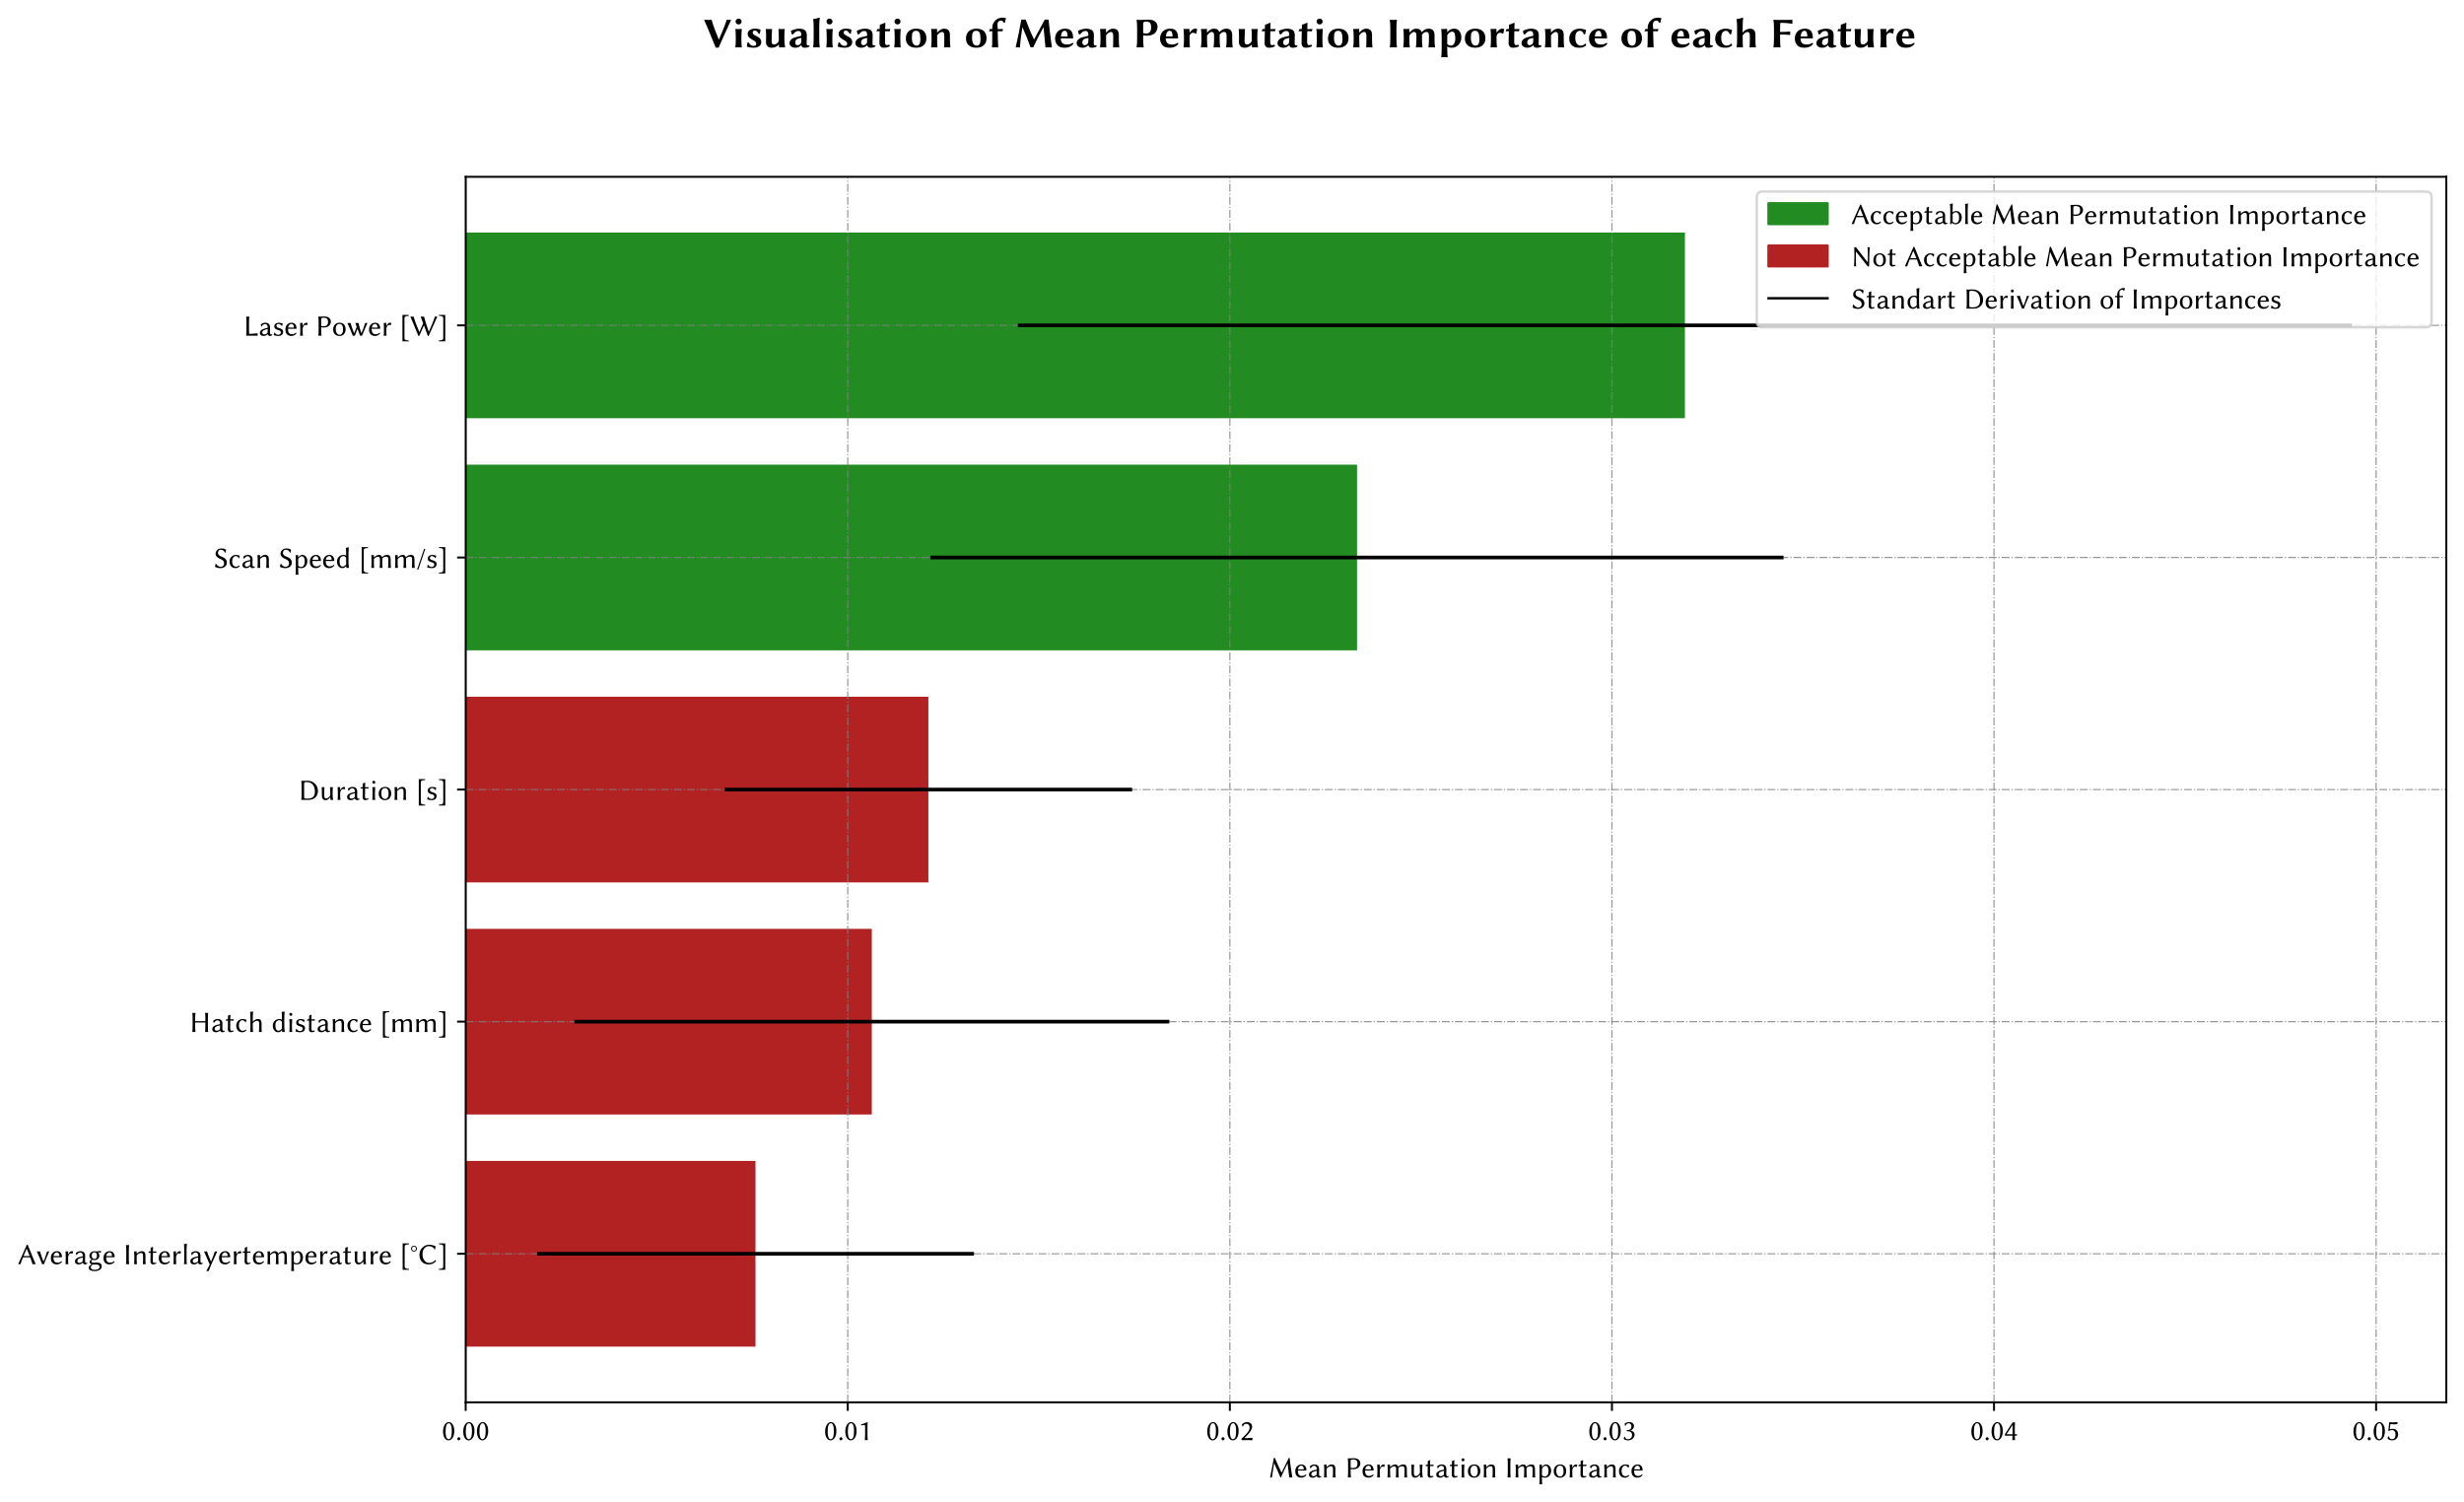 <?xml version="1.0" encoding="utf-8" standalone="no"?>
<!DOCTYPE svg PUBLIC "-//W3C//DTD SVG 1.1//EN"
  "http://www.w3.org/Graphics/SVG/1.1/DTD/svg11.dtd">
<!-- Created with matplotlib (https://matplotlib.org/) -->
<svg height="611.555pt" version="1.1" viewBox="0 0 1003.202 611.555" width="1003.202pt" xmlns="http://www.w3.org/2000/svg" xmlns:xlink="http://www.w3.org/1999/xlink">
 <defs>
  <style type="text/css">*{stroke-linecap:butt;stroke-linejoin:round;}</style>
 </defs>
 <g id="figure_1">
  <g id="patch_1">
   <path d="M 0 611.555 
L 1003.202 611.555 
L 1003.202 0 
L 0 0 
z
" style="fill:#ffffff;"/>
  </g>
  <g id="axes_1">
   <g id="patch_2">
    <path d="M 189.602 570.96 
L 996.003 570.96 
L 996.003 72 
L 189.602 72 
z
" style="fill:#ffffff;"/>
   </g>
   <g id="patch_3">
    <path clip-path="url(#pb047db7aed)" d="M 189.602 94.68 
L 686.003 94.68 
L 686.003 170.28 
L 189.602 170.28 
z
" style="fill:#228b22;"/>
   </g>
   <g id="patch_4">
    <path clip-path="url(#pb047db7aed)" d="M 189.602 189.18 
L 552.509 189.18 
L 552.509 264.78 
L 189.602 264.78 
z
" style="fill:#228b22;"/>
   </g>
   <g id="patch_5">
    <path clip-path="url(#pb047db7aed)" d="M 189.602 283.68 
L 377.984 283.68 
L 377.984 359.28 
L 189.602 359.28 
z
" style="fill:#b22222;"/>
   </g>
   <g id="patch_6">
    <path clip-path="url(#pb047db7aed)" d="M 189.602 378.18 
L 354.951 378.18 
L 354.951 453.78 
L 189.602 453.78 
z
" style="fill:#b22222;"/>
   </g>
   <g id="patch_7">
    <path clip-path="url(#pb047db7aed)" d="M 189.602 472.68 
L 307.596 472.68 
L 307.596 548.28 
L 189.602 548.28 
z
" style="fill:#b22222;"/>
   </g>
   <g id="matplotlib.axis_1">
    <g id="xtick_1">
     <g id="line2d_1">
      <path clip-path="url(#pb047db7aed)" d="M 189.602 570.96 
L 189.602 72 
" style="fill:none;stroke:#808080;stroke-dasharray:3.2,0.8,0.5,0.8;stroke-dashoffset:0;stroke-opacity:0.8;stroke-width:0.5;"/>
     </g>
     <g id="line2d_2">
      <defs>
       <path d="M 0 0 
L 0 3.5 
" id="m58ad767d75" style="stroke:#000000;stroke-width:0.8;"/>
      </defs>
      <g>
       <use style="stroke:#000000;stroke-width:0.8;" x="189.602" xlink:href="#m58ad767d75" y="570.96"/>
      </g>
     </g>
     <g id="text_1">
      <!-- 0.00 -->
      <g transform="translate(179.917 586.339)scale(0.12 -0.12)">
       <defs>
        <path d="M 23.297 57.078 
Q 12.5 57.078 12.5 28.719 
Q 12.5 25.641 12.641 22.656 
Q 12.797 19.672 13.453 15.891 
Q 14.109 12.109 15.203 9.391 
Q 16.312 6.688 18.266 4.781 
Q 20.219 2.875 22.906 2.875 
Q 24.219 2.875 25.562 3.391 
Q 26.906 3.906 28.859 6.156 
Q 30.812 8.406 31.781 12.203 
Q 33.5 18.406 33.5 31.688 
Q 33.5 41.219 31.828 47.312 
Q 30.172 53.422 27.688 55.516 
Q 25.875 57.078 23.297 57.078 
z
M 22.797 -0.984 
Q 13.922 -0.984 8.906 7.562 
Q 3.906 16.109 3.906 28.906 
Q 3.906 43.109 9.688 52.047 
Q 15.484 60.984 23.297 60.984 
Q 29 60.984 32.812 57.516 
Q 42.094 49.031 42.094 30.906 
Q 42.094 22.609 40.188 16.156 
Q 38.281 9.719 35.297 6.094 
Q 32.328 2.484 29.094 0.75 
Q 25.875 -0.984 22.797 -0.984 
z
" id="LinBiolinum-48"/>
        <path d="M 5.422 4.391 
L 5.422 4.781 
Q 6.734 8.5 10.797 10.203 
L 11.188 10.203 
Q 15.281 8.688 16.609 4.781 
L 16.609 4.391 
Q 15.188 0 11.188 -0.984 
L 10.797 -0.984 
Q 8.406 -0.484 7.25 0.703 
Q 6.109 1.906 5.422 4.391 
z
" id="LinBiolinum-46"/>
       </defs>
       <use xlink:href="#LinBiolinum-48"/>
       <use x="46.484" xlink:href="#LinBiolinum-46"/>
       <use x="68.457" xlink:href="#LinBiolinum-48"/>
       <use x="114.941" xlink:href="#LinBiolinum-48"/>
      </g>
     </g>
    </g>
    <g id="xtick_2">
     <g id="line2d_3">
      <path clip-path="url(#pb047db7aed)" d="M 345.164 570.96 
L 345.164 72 
" style="fill:none;stroke:#808080;stroke-dasharray:3.2,0.8,0.5,0.8;stroke-dashoffset:0;stroke-opacity:0.8;stroke-width:0.5;"/>
     </g>
     <g id="line2d_4">
      <g>
       <use style="stroke:#000000;stroke-width:0.8;" x="345.164" xlink:href="#m58ad767d75" y="570.96"/>
      </g>
     </g>
     <g id="text_2">
      <!-- 0.01 -->
      <g transform="translate(335.479 586.339)scale(0.12 -0.12)">
       <defs>
        <path d="M 32.625 18.891 
Q 32.625 7.719 33.5 0 
L 33.297 -0.297 
Q 30.516 0 28.516 0 
Q 28.516 0 23.875 -0.297 
L 23.781 0 
Q 24.562 6.5 24.609 18.891 
L 24.609 43.703 
Q 24.609 51.312 22.797 51.312 
Q 21.688 51.312 17.578 50.609 
Q 13.484 49.906 11.375 49.703 
L 10.797 52.594 
Q 14.984 53.906 22.375 57 
Q 29.781 60.109 32.719 60.984 
Q 33.406 60.984 33.406 60.5 
Q 32.625 54.891 32.625 44.281 
z
" id="LinBiolinum-49"/>
       </defs>
       <use xlink:href="#LinBiolinum-48"/>
       <use x="46.484" xlink:href="#LinBiolinum-46"/>
       <use x="68.457" xlink:href="#LinBiolinum-48"/>
       <use x="114.941" xlink:href="#LinBiolinum-49"/>
      </g>
     </g>
    </g>
    <g id="xtick_3">
     <g id="line2d_5">
      <path clip-path="url(#pb047db7aed)" d="M 500.726 570.96 
L 500.726 72 
" style="fill:none;stroke:#808080;stroke-dasharray:3.2,0.8,0.5,0.8;stroke-dashoffset:0;stroke-opacity:0.8;stroke-width:0.5;"/>
     </g>
     <g id="line2d_6">
      <g>
       <use style="stroke:#000000;stroke-width:0.8;" x="500.726" xlink:href="#m58ad767d75" y="570.96"/>
      </g>
     </g>
     <g id="text_3">
      <!-- 0.02 -->
      <g transform="translate(491.041 586.339)scale(0.12 -0.12)">
       <defs>
        <path d="M 22.219 55.328 
Q 17.438 55.328 14.5 52.984 
Q 13.578 52.25 12.859 51.312 
Q 12.156 50.391 11.891 49.922 
Q 11.625 49.469 10.953 47.906 
Q 10.297 46.344 10.109 45.906 
L 8.797 46 
L 6.594 52.875 
Q 8.891 55.906 13.328 58.438 
Q 17.781 60.984 23.828 60.984 
Q 32.031 60.984 36.688 56.531 
Q 41.359 52.094 41.359 44.844 
Q 41.359 37.594 34.125 27.781 
Q 31.062 23.641 27.906 20.016 
Q 24.75 16.406 22.984 14.641 
Q 21.234 12.891 17.922 9.719 
Q 16.156 8.016 16.156 6.984 
Q 16.156 6.734 16.312 6.5 
Q 19.047 6.688 24.469 6.688 
Q 33.734 6.688 42.781 7.516 
Q 42.281 5.516 42.234 2.781 
Q 42.234 1.609 42.578 -0.484 
Q 30.672 0 25.203 0 
Q 24.703 0 6.25 -0.484 
Q 5.219 1.172 5.281 3.422 
Q 5.281 4.109 5.422 4.688 
Q 5.609 4.891 8.875 7.938 
Q 12.156 10.984 13.938 12.766 
Q 15.719 14.547 18.812 17.719 
Q 21.922 20.906 24.438 23.969 
Q 26.953 27.047 28.953 30.078 
Q 32.766 35.797 32.766 43.5 
Q 32.766 48.578 29.531 51.953 
Q 26.312 55.328 22.219 55.328 
z
" id="LinBiolinum-50"/>
       </defs>
       <use xlink:href="#LinBiolinum-48"/>
       <use x="46.484" xlink:href="#LinBiolinum-46"/>
       <use x="68.457" xlink:href="#LinBiolinum-48"/>
       <use x="114.941" xlink:href="#LinBiolinum-50"/>
      </g>
     </g>
    </g>
    <g id="xtick_4">
     <g id="line2d_7">
      <path clip-path="url(#pb047db7aed)" d="M 656.288 570.96 
L 656.288 72 
" style="fill:none;stroke:#808080;stroke-dasharray:3.2,0.8,0.5,0.8;stroke-dashoffset:0;stroke-opacity:0.8;stroke-width:0.5;"/>
     </g>
     <g id="line2d_8">
      <g>
       <use style="stroke:#000000;stroke-width:0.8;" x="656.288" xlink:href="#m58ad767d75" y="570.96"/>
      </g>
     </g>
     <g id="text_4">
      <!-- 0.03 -->
      <g transform="translate(646.603 586.339)scale(0.12 -0.12)">
       <defs>
        <path d="M 20.906 2.875 
Q 22.609 2.875 24.562 3.484 
Q 26.516 4.109 28.75 5.5 
Q 31 6.891 32.484 9.938 
Q 33.984 12.984 33.984 17.188 
Q 33.984 23.484 30.078 26.812 
Q 26.172 30.031 20.312 29.984 
Q 17.328 29.984 16.109 29.781 
L 16.109 34.188 
Q 18.219 33.891 19.828 33.891 
Q 25.25 33.891 28.078 36.719 
Q 31.891 40.328 31.891 46.484 
Q 31.891 51.078 29.297 54.078 
Q 26.703 57.078 23.578 57.078 
Q 19.188 57.078 16.547 55.031 
Q 13.922 52.984 12.016 48.578 
L 10.5 48.688 
L 8.406 55.078 
L 8.688 55.422 
Q 15.094 61.031 24.516 60.984 
Q 31.844 60.984 36.203 57.25 
Q 40.578 53.516 40.578 48 
Q 40.578 42.188 36.891 37.938 
Q 33.203 33.688 28.812 32.719 
L 28.812 32.172 
Q 34.719 31.688 38.641 27.734 
Q 42.578 23.781 42.578 18.016 
Q 42.578 11.812 38.797 7.297 
Q 35.016 2.781 30.203 0.891 
Q 25.391 -0.984 20.703 -0.984 
Q 11.531 -0.984 5.812 3.812 
L 5.516 4.109 
L 7.719 11.625 
L 9.188 11.719 
Q 10.594 8.844 11.156 7.766 
Q 11.719 6.688 13.062 5.25 
Q 14.406 3.812 16.203 3.344 
Q 18.016 2.875 20.906 2.875 
z
" id="LinBiolinum-51"/>
       </defs>
       <use xlink:href="#LinBiolinum-48"/>
       <use x="46.484" xlink:href="#LinBiolinum-46"/>
       <use x="68.457" xlink:href="#LinBiolinum-48"/>
       <use x="114.941" xlink:href="#LinBiolinum-51"/>
      </g>
     </g>
    </g>
    <g id="xtick_5">
     <g id="line2d_9">
      <path clip-path="url(#pb047db7aed)" d="M 811.85 570.96 
L 811.85 72 
" style="fill:none;stroke:#808080;stroke-dasharray:3.2,0.8,0.5,0.8;stroke-dashoffset:0;stroke-opacity:0.8;stroke-width:0.5;"/>
     </g>
     <g id="line2d_10">
      <g>
       <use style="stroke:#000000;stroke-width:0.8;" x="811.85" xlink:href="#m58ad767d75" y="570.96"/>
      </g>
     </g>
     <g id="text_5">
      <!-- 0.04 -->
      <g transform="translate(802.164 586.339)scale(0.12 -0.12)">
       <defs>
        <path d="M 28.609 14.797 
L 8.016 14.797 
Q 2.094 14.797 2.094 16.797 
Q 2.094 18.406 3.422 20.703 
Q 7.328 27.297 15.922 40.5 
Q 24.516 53.719 29.109 60.016 
L 29.5 60.406 
Q 31.297 60.016 32.906 60.016 
Q 33.688 60.016 35.031 60.203 
Q 36.375 60.406 36.812 60.406 
Q 37.016 60.406 37.016 60.016 
Q 36.422 54.5 36.375 45.219 
L 36.375 19.828 
L 42.828 19.828 
Q 44.344 19.828 44.281 18.219 
Q 44.281 17.328 43.328 16.062 
Q 42.391 14.797 41.406 14.797 
L 36.375 14.797 
Q 36.375 8.688 37.016 0 
Q 37.016 -0.297 36.812 -0.297 
Q 36.422 -0.297 34.953 -0.141 
Q 33.5 0 32.625 0 
L 27.875 -0.297 
L 27.781 0 
Q 28.609 6.781 28.609 14.797 
z
M 28.609 51.219 
L 8.297 19.828 
L 28.609 19.828 
z
" id="LinBiolinum-52"/>
       </defs>
       <use xlink:href="#LinBiolinum-48"/>
       <use x="46.484" xlink:href="#LinBiolinum-46"/>
       <use x="68.457" xlink:href="#LinBiolinum-48"/>
       <use x="114.941" xlink:href="#LinBiolinum-52"/>
      </g>
     </g>
    </g>
    <g id="xtick_6">
     <g id="line2d_11">
      <path clip-path="url(#pb047db7aed)" d="M 967.412 570.96 
L 967.412 72 
" style="fill:none;stroke:#808080;stroke-dasharray:3.2,0.8,0.5,0.8;stroke-dashoffset:0;stroke-opacity:0.8;stroke-width:0.5;"/>
     </g>
     <g id="line2d_12">
      <g>
       <use style="stroke:#000000;stroke-width:0.8;" x="967.412" xlink:href="#m58ad767d75" y="570.96"/>
      </g>
     </g>
     <g id="text_6">
      <!-- 0.05 -->
      <g transform="translate(957.726 586.339)scale(0.12 -0.12)">
       <defs>
        <path d="M 20.219 -0.984 
Q 11.531 -0.984 5.078 4.594 
L 4.688 4.891 
L 6.891 12.891 
L 8.297 12.984 
Q 8.594 12.5 9.438 10.891 
Q 10.297 9.281 10.547 8.844 
Q 10.797 8.406 11.594 7.25 
Q 12.406 6.109 12.797 5.766 
Q 13.188 5.422 14.078 4.656 
Q 14.984 3.906 15.844 3.703 
Q 16.703 3.516 17.844 3.25 
Q 19 2.984 20.406 2.984 
Q 25.484 2.984 28.625 7.031 
Q 31.781 11.078 31.781 17.922 
Q 31.781 25.828 28.578 29.906 
Q 25.391 33.984 20.312 33.984 
Q 15.625 33.984 7.906 30.906 
L 7.172 31.156 
L 10.406 60.594 
Q 17.188 60.016 21.781 60.016 
Q 30.078 60.016 38.188 60.984 
L 38.922 60.688 
L 37.312 53.906 
Q 32.422 53.328 26.812 53.328 
Q 20.797 53.328 14.109 54.203 
L 12.016 36.531 
Q 16.109 38.031 22.906 37.984 
Q 31 37.984 35.781 32.594 
Q 40.578 27.203 40.578 19.578 
Q 40.578 10.688 34.844 4.844 
Q 29.109 -0.984 20.219 -0.984 
z
" id="LinBiolinum-53"/>
       </defs>
       <use xlink:href="#LinBiolinum-48"/>
       <use x="46.484" xlink:href="#LinBiolinum-46"/>
       <use x="68.457" xlink:href="#LinBiolinum-48"/>
       <use x="114.941" xlink:href="#LinBiolinum-53"/>
      </g>
     </g>
    </g>
    <g id="text_7">
     <!-- Mean Permutation Importance -->
     <g transform="translate(516.327 601.537)scale(0.12 -0.12)">
      <defs>
       <path d="M 19.281 66.219 
L 22.609 66.219 
Q 34.625 38.234 45.016 16.656 
L 45.844 16.609 
L 70.125 66.219 
L 72.609 66.219 
Q 76.516 32.516 81.984 -0.297 
Q 80.469 0 76.422 0 
Q 73 0 71.484 -0.297 
Q 69.828 18.219 65.969 47.266 
L 65.578 47.312 
Q 54.203 24.703 43.406 0 
L 41.5 0 
Q 30.609 26.375 20.516 47.609 
L 20.062 47.609 
Q 15.578 19.922 12.703 -0.297 
Q 11.578 0 9.719 0 
Q 7.516 0 6.391 -0.297 
Q 14.5 38.719 19.281 66.219 
z
" id="LinBiolinum-77"/>
       <path d="M 12.5 27.297 
L 30.906 27.297 
Q 32.328 27.297 32.328 28.719 
Q 32.328 34.031 29.766 36.953 
Q 27.203 39.891 23.906 39.891 
Q 20.609 39.891 17.109 37.031 
Q 13.625 34.188 12.5 27.297 
z
M 39.203 10.406 
L 41.219 7.906 
Q 38.328 3.906 33.719 1.453 
Q 29.109 -0.984 23.781 -0.984 
Q 13.375 -0.984 7.906 5.609 
Q 3.422 11.031 3.422 20.906 
Q 3.422 31.391 9.562 37.641 
Q 15.719 43.891 23.875 43.891 
Q 32.859 43.891 37.031 38.203 
Q 41.219 32.516 41.219 25 
Q 41.219 23.297 39.406 23.297 
L 12.203 23.297 
Q 12.203 14.406 14.594 10.594 
Q 18.219 4.891 25.484 4.891 
Q 34.125 4.891 39.203 10.406 
z
" id="LinBiolinum-101"/>
       <path d="M 31 22.516 
L 22.516 20.219 
Q 17 18.703 14.797 16.25 
Q 12.594 13.812 12.594 10.203 
Q 12.594 7.812 14.641 5.953 
Q 16.703 4.109 20.016 4.109 
Q 24.031 4.109 29.203 8.016 
Q 30.609 8.984 30.609 10.594 
z
M 31 4.781 
L 30.609 4.781 
Q 26.609 1.375 23.844 0.188 
Q 21.094 -0.984 17 -0.984 
Q 11.188 -0.984 7.844 1.703 
Q 4.5 4.391 4.5 9.812 
Q 4.5 14.891 8.938 18.75 
Q 13.375 22.609 21.094 24.312 
L 30.422 26.422 
Q 31.109 26.609 31.109 27.594 
Q 31.109 30.812 30.391 33.156 
Q 29.688 35.5 28.781 36.641 
Q 27.875 37.797 26.391 38.453 
Q 24.906 39.109 23.906 39.25 
Q 22.906 39.406 21.484 39.406 
Q 15.766 39.406 10.5 30.906 
L 9.188 31 
L 7.516 37.703 
L 7.812 38.094 
Q 14.703 43.891 22.516 43.891 
Q 39.016 43.891 39.016 27.688 
Q 39.016 27.344 38.859 20.797 
Q 38.719 14.266 38.719 12.594 
Q 38.719 6.297 40.375 4.781 
Q 41.219 4.047 43.312 4.047 
Q 44.531 4.047 46 4.594 
L 46.781 2.094 
Q 43.844 -0.984 38.812 -0.984 
Q 35.984 -0.984 33.906 0.484 
Q 31.844 1.953 31 4.781 
z
" id="LinBiolinum-97"/>
       <path d="M 46 18.016 
Q 46 6.641 46.922 0 
L 46.688 -0.297 
Q 44.875 0 41.984 0 
Q 39.109 0 37.312 -0.297 
L 37.109 0 
Q 37.984 6.688 37.984 18.016 
L 37.984 27.781 
Q 37.984 33.688 36.391 35.781 
Q 34.812 37.891 30.812 37.891 
Q 27.734 37.891 23.781 35.891 
Q 19.828 33.891 16.312 29.688 
L 16.312 18.016 
Q 16.312 6.391 17.188 0 
L 17 -0.297 
Q 15.188 0 12.297 0 
Q 9.422 0 7.625 -0.297 
L 7.422 0 
Q 8.297 6.109 8.297 18.016 
L 8.297 23.484 
Q 8.297 37.312 7.422 42.922 
L 7.625 43.219 
Q 12.016 42.828 15.719 43.5 
Q 16.312 43.5 16.312 42.484 
L 16.312 35.203 
L 16.5 34.906 
Q 24.219 43.891 33.797 43.891 
Q 40.375 43.891 43.281 39.984 
Q 46.188 36.078 46.188 28.078 
Q 46.188 26.469 46.094 23.047 
Q 46 19.625 46 18.016 
z
" id="LinBiolinum-110"/>
       <path id="LinBiolinum-32"/>
       <path d="M 19 56.5 
L 19 32.906 
Q 20.906 31.938 26.906 31.891 
Q 34.625 31.891 38.406 35.344 
Q 42.188 38.812 42.188 47.125 
Q 42.188 51.422 40.984 54.25 
Q 39.797 57.078 37.594 58.484 
Q 35.406 59.906 33.156 60.391 
Q 30.906 60.891 27.984 60.891 
Q 22.797 60.891 20.891 59.844 
Q 19 58.797 19 56.5 
z
M 10.406 44.484 
Q 10.406 57.375 9.422 64.5 
L 9.625 64.797 
Q 11.422 64.5 14.703 64.5 
Q 16.219 64.5 21.797 64.844 
Q 27.391 65.188 28.719 65.188 
Q 35.297 65.188 40.109 63.547 
Q 44.922 61.922 47.312 59.156 
Q 49.703 56.391 50.797 53.531 
Q 51.906 50.688 51.906 47.609 
Q 51.906 44.188 50.562 40.844 
Q 49.219 37.5 46.5 34.438 
Q 43.797 31.391 38.844 29.484 
Q 33.891 27.594 27.391 27.594 
Q 22.078 27.594 19 28.609 
L 19 20.016 
Q 19 7.125 20.016 0 
L 19.828 -0.297 
Q 18.016 0 14.688 0 
Q 11.375 0 9.625 -0.297 
L 9.422 0 
Q 10.406 6.781 10.406 20.016 
z
" id="LinBiolinum-80"/>
       <path d="M 16.703 33.406 
L 17 33.203 
Q 20.516 39.203 23.141 41.547 
Q 25.781 43.891 29.688 43.891 
Q 30.906 43.891 33.297 43.219 
L 33.688 42.828 
L 31.688 35.406 
L 30.906 35.203 
Q 29.391 36.625 25.688 36.625 
Q 22.359 36.625 20.125 33.109 
Q 16.703 27.938 16.703 23.188 
L 16.703 18.016 
Q 16.703 6.844 17.578 0 
L 17.391 -0.297 
Q 15.578 0 12.688 0 
Q 9.812 0 8.016 -0.297 
L 7.812 0 
Q 8.688 6.203 8.688 18.016 
L 8.688 23.484 
Q 8.688 37.312 7.812 42.922 
L 8.016 43.219 
Q 12.406 42.828 16.109 43.5 
Q 16.703 43.5 16.703 42.484 
z
" id="LinBiolinum-114"/>
       <path d="M 16.219 35.203 
L 16.5 34.906 
Q 25 43.891 33.297 43.891 
Q 37.5 43.891 40.359 41.734 
Q 43.219 39.594 43.891 35.984 
Q 51.422 43.891 60.797 43.891 
Q 68.219 43.891 70.703 39.844 
Q 73.188 35.797 73.188 27.984 
L 73.188 18.016 
Q 73.188 6.391 74.125 0 
L 73.875 -0.297 
Q 72.078 0 69.188 0 
Q 66.312 0 64.5 -0.297 
L 64.312 0 
Q 65.188 6.109 65.188 18.016 
L 65.188 29 
Q 65.188 33.891 63.281 35.891 
Q 61.375 37.891 57.172 37.891 
Q 49.859 37.891 44.484 31.891 
Q 44.578 30.672 44.578 28.078 
L 44.578 18.016 
Q 44.578 6.391 45.516 0 
L 45.312 -0.297 
Q 43.5 0 40.594 0 
Q 37.703 0 35.891 -0.297 
L 35.688 0 
Q 36.578 6.109 36.625 18.016 
L 36.625 29 
Q 36.625 37.891 29.984 37.891 
Q 27.297 37.891 23.484 35.734 
Q 19.672 33.594 16.219 30.078 
L 16.219 18.016 
Q 16.219 6.391 17.094 0 
L 16.891 -0.297 
Q 15.094 0 12.188 0 
Q 9.281 0 7.516 -0.297 
L 7.328 0 
Q 8.203 6.109 8.203 18.016 
L 8.203 23.484 
Q 8.203 37.312 7.328 42.922 
L 7.516 43.219 
Q 11.922 42.828 15.578 43.5 
Q 16.156 43.5 16.219 42.484 
z
" id="LinBiolinum-109"/>
       <path d="M 36.531 9.188 
Q 33.734 4.891 29.703 1.953 
Q 25.688 -0.984 21.391 -0.984 
Q 14.5 -0.984 11.391 3 
Q 8.297 6.984 8.297 12.891 
L 8.297 24.906 
Q 8.297 36.531 7.422 42.922 
L 7.625 43.219 
Q 9.422 42.922 12.297 42.922 
Q 15.188 42.922 17 43.219 
L 17.188 42.922 
Q 16.312 36.922 16.312 24.906 
L 16.312 14.984 
Q 16.312 8.688 18.062 6.641 
Q 19.828 4.594 23 4.594 
Q 26.516 4.594 30.344 7.734 
Q 34.188 10.891 36.719 15.094 
L 36.719 24.906 
Q 36.719 36.281 35.797 42.922 
L 35.984 43.219 
Q 37.797 42.922 40.703 42.922 
Q 43.609 42.922 45.406 43.219 
L 45.609 42.922 
Q 44.734 36.922 44.672 24.906 
L 44.672 19.188 
Q 44.672 9.078 46.391 0 
L 46.188 -0.297 
Q 44.188 0 41.75 0 
Q 40.094 0 37.797 -0.297 
Q 37.406 -0.297 37.406 0 
L 36.922 8.891 
z
" id="LinBiolinum-117"/>
       <path d="M 9.516 42.922 
Q 9.516 48.828 9.906 55.719 
L 10.109 56 
Q 11.625 56.203 12.672 56.547 
Q 13.719 56.891 15.062 57.547 
Q 16.406 58.203 17.094 58.5 
Q 17.969 58.5 18.016 57.516 
Q 17.531 51.125 17.484 42.922 
L 22.219 42.922 
Q 24.125 42.922 29.203 43.109 
L 29.688 42.391 
Q 28.906 40.375 28.516 38.281 
Q 26.516 38.484 21.297 38.484 
L 17.484 38.484 
L 17.484 25.875 
Q 17.484 22.469 17.328 18.094 
Q 17.188 13.719 17.188 12.594 
Q 17.188 4.891 20.516 4.391 
Q 24.359 3.766 28.375 5.172 
L 29.594 2.688 
Q 23.781 -1.031 18.016 -0.984 
Q 14.312 -0.984 11.75 1.5 
Q 9.188 4 9.188 8.594 
Q 9.188 9.719 9.344 15.547 
Q 9.516 21.391 9.516 24.812 
L 9.516 38.484 
Q 4.828 38.484 2.391 38.281 
L 1.906 39.016 
Q 3.328 41.219 4.109 43.109 
Q 5.516 42.922 9.516 42.922 
z
" id="LinBiolinum-116"/>
       <path d="M 11.078 54.594 
Q 8.016 57.719 8.016 59.719 
Q 8.016 61.719 9.547 63.25 
Q 11.078 64.797 13.078 64.797 
Q 15.094 64.797 16.656 63.25 
Q 18.219 61.719 18.219 59.719 
Q 18.219 57.719 16.656 56.156 
Q 15.094 54.594 13.078 54.594 
Q 11.078 54.594 8.016 57.719 
z
M 8.984 23.484 
Q 8.984 36.766 8.109 42.922 
L 8.297 43.219 
Q 12.594 42.922 17 43.312 
Q 17.578 43.312 17.75 43.156 
Q 17.922 43.016 17.922 42.281 
Q 17.047 33.891 17 25.094 
L 17 18.016 
Q 17 7.125 17.922 0 
L 17.672 -0.297 
Q 15.875 0 12.984 0 
Q 10.109 0 8.297 -0.297 
L 8.109 0 
Q 8.984 6.781 8.984 18.016 
z
" id="LinBiolinum-105"/>
       <path d="M 3.812 20.516 
Q 3.812 31.109 9.688 37.5 
Q 15.578 43.891 25.391 43.891 
Q 35.406 43.891 40.797 37.828 
Q 46.188 31.781 46.188 21.391 
Q 46.188 11.375 40.5 5.188 
Q 34.812 -0.984 25 -0.984 
Q 15.281 -0.984 9.547 5.125 
Q 3.812 11.234 3.812 20.516 
z
M 24.703 39.891 
Q 20.312 39.891 17.453 37.203 
Q 14.594 34.516 13.594 30.75 
Q 12.594 27 12.594 22.219 
Q 12.594 17.719 13.594 13.719 
Q 14.594 9.719 17.797 6.344 
Q 21 2.984 25.875 2.984 
Q 30.859 2.984 34.125 7.688 
Q 37.406 12.406 37.406 19.578 
Q 37.406 29.688 34.766 34.781 
Q 32.125 39.891 24.703 39.891 
z
" id="LinBiolinum-111"/>
       <path d="M 10.406 44.484 
Q 10.406 57.375 9.422 64.5 
L 9.625 64.797 
Q 11.422 64.5 14.719 64.5 
Q 18.016 64.5 19.828 64.797 
L 20.016 64.5 
Q 19.047 57.906 19 44.484 
L 19 20.016 
Q 19 7.125 20.016 0 
L 19.828 -0.297 
Q 18.016 0 14.688 0 
Q 11.375 0 9.625 -0.297 
L 9.422 0 
Q 10.406 6.781 10.406 20.016 
z
" id="LinBiolinum-73"/>
       <path d="M 16.219 29.391 
L 16.219 7.516 
Q 20.016 3.031 25.484 2.984 
Q 29.297 2.984 32 4.688 
Q 34.719 6.391 36.062 9.344 
Q 37.406 12.312 37.938 15.359 
Q 38.484 18.406 38.484 21.781 
Q 38.484 39.266 28.219 39.312 
Q 25.25 39.312 21.531 36.297 
Q 17.828 33.297 16.219 29.391 
z
M 16.219 35.203 
L 16.406 34.906 
Q 22.312 43.891 29.891 43.891 
Q 37.891 43.891 42.594 37.734 
Q 47.312 31.594 47.312 23.094 
Q 47.312 12.406 41.594 5.703 
Q 35.891 -0.984 26.125 -0.984 
Q 20.312 -0.984 16.219 1.219 
L 16.219 -3.219 
Q 16.219 -16.109 17.094 -23.188 
L 16.891 -23.484 
Q 15.094 -23.188 12.188 -23.188 
Q 9.281 -23.188 7.516 -23.484 
L 7.328 -23.188 
Q 8.203 -16.5 8.203 -3.219 
L 8.203 23.484 
Q 8.203 37.312 7.328 42.922 
L 7.516 43.219 
Q 11.922 42.828 15.578 43.5 
Q 16.156 43.5 16.219 42.484 
z
" id="LinBiolinum-112"/>
       <path d="M 25 39.891 
Q 19.828 39.891 16.203 35.109 
Q 12.594 30.328 12.594 22.312 
Q 12.594 13.812 16.25 8.906 
Q 19.922 4 25.594 4 
Q 31.594 4 36.281 8.203 
L 36.719 8.203 
L 38.625 6.109 
Q 33.016 -0.984 23.875 -0.984 
Q 14.703 -0.984 9.25 5.188 
Q 3.812 11.375 3.812 21.781 
Q 3.812 31.5 10.297 37.688 
Q 16.797 43.891 25.094 43.891 
Q 33.016 43.891 38.375 41.109 
L 38.625 40.828 
L 36.281 32.625 
L 35.016 32.516 
Q 30.719 39.891 25 39.891 
z
" id="LinBiolinum-99"/>
      </defs>
      <use xlink:href="#LinBiolinum-77"/>
      <use x="88.574" xlink:href="#LinBiolinum-101"/>
      <use x="133.838" xlink:href="#LinBiolinum-97"/>
      <use x="181.934" xlink:href="#LinBiolinum-110"/>
      <use x="235.791" xlink:href="#LinBiolinum-32"/>
      <use x="260.791" xlink:href="#LinBiolinum-80"/>
      <use x="316.65" xlink:href="#LinBiolinum-101"/>
      <use x="361.914" xlink:href="#LinBiolinum-114"/>
      <use x="397.412" xlink:href="#LinBiolinum-109"/>
      <use x="478.076" xlink:href="#LinBiolinum-117"/>
      <use x="531.738" xlink:href="#LinBiolinum-116"/>
      <use x="565.723" xlink:href="#LinBiolinum-97"/>
      <use x="613.818" xlink:href="#LinBiolinum-116"/>
      <use x="647.803" xlink:href="#LinBiolinum-105"/>
      <use x="673.779" xlink:href="#LinBiolinum-111"/>
      <use x="723.779" xlink:href="#LinBiolinum-110"/>
      <use x="777.637" xlink:href="#LinBiolinum-32"/>
      <use x="802.637" xlink:href="#LinBiolinum-73"/>
      <use x="832.031" xlink:href="#LinBiolinum-109"/>
      <use x="912.695" xlink:href="#LinBiolinum-112"/>
      <use x="964.99" xlink:href="#LinBiolinum-111"/>
      <use x="1014.99" xlink:href="#LinBiolinum-114"/>
      <use x="1050.488" xlink:href="#LinBiolinum-116"/>
      <use x="1084.473" xlink:href="#LinBiolinum-97"/>
      <use x="1132.568" xlink:href="#LinBiolinum-110"/>
      <use x="1186.426" xlink:href="#LinBiolinum-99"/>
      <use x="1229.297" xlink:href="#LinBiolinum-101"/>
     </g>
    </g>
   </g>
   <g id="matplotlib.axis_2">
    <g id="ytick_1">
     <g id="line2d_13">
      <path clip-path="url(#pb047db7aed)" d="M 189.602 132.48 
L 996.003 132.48 
" style="fill:none;stroke:#808080;stroke-dasharray:3.2,0.8,0.5,0.8;stroke-dashoffset:0;stroke-opacity:0.8;stroke-width:0.5;"/>
     </g>
     <g id="line2d_14">
      <defs>
       <path d="M 0 0 
L -3.5 0 
" id="m46a5cdd91e" style="stroke:#000000;stroke-width:0.8;"/>
      </defs>
      <g>
       <use style="stroke:#000000;stroke-width:0.8;" x="189.602" xlink:href="#m46a5cdd91e" y="132.48"/>
      </g>
     </g>
     <g id="text_8">
      <!-- Laser Power [W] -->
      <g transform="translate(99.09 136.67)scale(0.12 -0.12)">
       <defs>
        <path d="M 19.094 44.484 
L 19.094 20.016 
Q 19.094 8.844 19.922 6.109 
Q 25.922 6.109 32.953 6.641 
Q 39.984 7.172 44.047 7.766 
L 48.094 8.297 
L 48.297 7.906 
Q 48.094 6.297 48.094 4.391 
Q 48.094 2.781 48.297 0 
L 48.094 -0.297 
Q 45.703 0 42.094 0 
L 14.797 0 
L 9.625 -0.297 
L 9.516 0 
Q 10.5 6.781 10.5 20.016 
L 10.5 44.484 
Q 10.5 57.375 9.516 64.5 
L 9.719 64.797 
Q 11.531 64.5 14.797 64.5 
Q 18.219 64.5 20.016 64.797 
L 20.125 64.5 
Q 19.094 57.859 19.094 44.484 
z
" id="LinBiolinum-76"/>
        <path d="M 4.984 10.109 
L 6.5 10.203 
Q 11.672 3.031 18.312 2.984 
Q 22.406 2.984 24.938 5.203 
Q 27.484 7.422 27.484 11.281 
Q 27.484 14.703 25.047 16.359 
Q 22.609 18.016 17.391 19.391 
Q 11.766 20.906 8.594 23.609 
Q 5.422 26.312 5.422 31.688 
Q 5.422 37.5 9.906 40.688 
Q 14.406 43.891 20.516 43.891 
Q 28.219 43.891 33.984 40.922 
L 34.188 40.578 
L 32.172 33.203 
L 30.812 33.109 
Q 28.906 35.297 28 36.25 
Q 27.094 37.203 24.797 38.547 
Q 22.516 39.891 20.125 39.891 
Q 16.797 39.891 14.641 38.25 
Q 12.5 36.625 12.5 33.594 
Q 12.5 27.984 21.781 25.781 
Q 27.984 24.266 31.688 21.281 
Q 35.406 18.312 35.406 12.703 
Q 35.406 10.406 34.641 8.203 
Q 33.891 6 32.156 3.797 
Q 30.422 1.609 26.859 0.312 
Q 23.297 -0.984 18.406 -0.984 
Q 10.984 -0.984 3.328 1.703 
z
" id="LinBiolinum-115"/>
        <path d="M 20.516 -0.391 
Q 13.531 18.016 2 43.109 
Q 3.609 42.828 7.812 42.828 
Q 11.531 42.828 12.797 43.109 
Q 13.094 42.234 14.547 37.562 
Q 16.016 32.906 16.469 31.484 
Q 16.938 30.078 18.203 26.188 
Q 19.484 22.312 20.312 20.141 
Q 21.141 17.969 22.359 14.812 
Q 23.578 11.672 24.75 8.891 
L 25.391 8.891 
Q 28.516 15.531 33.688 30.125 
Q 30.906 37.547 29 43.219 
Q 30.609 42.922 34.812 42.922 
Q 38.531 42.922 39.797 43.219 
Q 44.344 22.266 49.359 9.031 
L 50.203 9.031 
Q 56.109 22.797 62.5 43.219 
Q 63.375 42.922 65.922 42.922 
Q 69.344 42.922 70.219 43.219 
Q 64.203 30.031 51.609 -0.297 
Q 50.734 0 47.906 0 
Q 46.297 0 45.312 -0.297 
Q 44.188 2.781 36.281 23.391 
Q 33.297 16.156 27.391 -0.391 
Q 26.516 -0.094 23.781 -0.094 
Q 21.484 -0.094 20.516 -0.391 
z
" id="LinBiolinum-119"/>
        <path d="M 10.984 -19.188 
L 10.984 70.312 
L 32.516 70.312 
L 32.516 67.281 
Q 27.094 66.891 24.391 66.406 
Q 21.688 65.922 20.094 64.547 
Q 18.5 63.188 18.156 61.453 
Q 17.828 59.719 17.828 56.109 
L 17.828 -4.984 
Q 17.828 -8.594 18.109 -10.297 
Q 18.406 -12.016 19.984 -13.406 
Q 21.578 -14.797 24.328 -15.359 
Q 27.094 -15.922 32.516 -16.312 
L 32.516 -19.188 
z
" id="LinBiolinum-91"/>
        <path d="M 64.406 13.188 
Q 64.703 13.875 66.797 18.781 
Q 68.891 23.688 69.5 25.047 
Q 70.125 26.422 72.078 30.953 
Q 74.031 35.5 74.812 37.453 
Q 75.594 39.406 77.203 43.312 
Q 78.812 47.219 79.656 49.516 
Q 80.516 51.812 81.656 54.859 
Q 82.812 57.906 83.5 60.297 
Q 84.188 62.703 84.812 64.797 
Q 86.031 64.5 89.797 64.5 
Q 92.094 64.5 93.312 64.797 
Q 73.922 22.219 63.812 -0.984 
L 60.984 -0.984 
Q 55.125 15.484 47.859 35.156 
L 31.781 -0.984 
L 29 -0.984 
Q 25.688 6.938 19.391 22.453 
Q 13.094 37.984 8.453 49.141 
Q 3.812 60.297 1.609 64.797 
Q 3.328 64.5 7.625 64.5 
Q 10.938 64.5 12.594 64.797 
Q 18.5 44 32.328 12.312 
L 32.516 12.312 
Q 42.484 35.453 45.219 42.188 
Q 39.062 58.641 36.625 64.797 
Q 38.328 64.5 42.578 64.5 
Q 46.391 64.5 48.094 64.797 
Q 50.781 52.594 64.203 13.188 
z
" id="LinBiolinum-87"/>
        <path d="M 25.094 70.312 
L 25.094 -19.188 
L 3.609 -19.188 
L 3.609 -16.219 
Q 9.031 -15.828 11.719 -15.312 
Q 14.406 -14.797 15.984 -13.453 
Q 17.578 -12.109 17.938 -10.344 
Q 18.312 -8.594 18.312 -4.984 
L 18.312 56.109 
Q 18.312 59.719 17.984 61.406 
Q 17.672 63.094 16.078 64.5 
Q 14.5 65.922 11.734 66.453 
Q 8.984 67 3.609 67.391 
L 3.609 70.312 
z
" id="LinBiolinum-93"/>
       </defs>
       <use xlink:href="#LinBiolinum-76"/>
       <use x="51.465" xlink:href="#LinBiolinum-97"/>
       <use x="99.561" xlink:href="#LinBiolinum-115"/>
       <use x="139.16" xlink:href="#LinBiolinum-101"/>
       <use x="184.424" xlink:href="#LinBiolinum-114"/>
       <use x="219.922" xlink:href="#LinBiolinum-32"/>
       <use x="244.922" xlink:href="#LinBiolinum-80"/>
       <use x="300.781" xlink:href="#LinBiolinum-111"/>
       <use x="350.781" xlink:href="#LinBiolinum-119"/>
       <use x="422.949" xlink:href="#LinBiolinum-101"/>
       <use x="468.213" xlink:href="#LinBiolinum-114"/>
       <use x="503.711" xlink:href="#LinBiolinum-32"/>
       <use x="528.711" xlink:href="#LinBiolinum-91"/>
       <use x="564.795" xlink:href="#LinBiolinum-87"/>
       <use x="659.863" xlink:href="#LinBiolinum-93"/>
      </g>
     </g>
    </g>
    <g id="ytick_2">
     <g id="line2d_15">
      <path clip-path="url(#pb047db7aed)" d="M 189.602 226.98 
L 996.003 226.98 
" style="fill:none;stroke:#808080;stroke-dasharray:3.2,0.8,0.5,0.8;stroke-dashoffset:0;stroke-opacity:0.8;stroke-width:0.5;"/>
     </g>
     <g id="line2d_16">
      <g>
       <use style="stroke:#000000;stroke-width:0.8;" x="189.602" xlink:href="#m46a5cdd91e" y="226.98"/>
      </g>
     </g>
     <g id="text_9">
      <!-- Scan Speed [mm/s] -->
      <g transform="translate(86.938 231.199)scale(0.12 -0.12)">
       <defs>
        <path d="M 24.219 3.422 
Q 28.906 3.422 32.391 6.562 
Q 35.891 9.719 35.891 15.094 
Q 35.891 20.906 32.891 24.047 
Q 29.891 27.203 24.219 29.594 
Q 20.516 31.109 17.891 32.594 
Q 15.281 34.078 12.594 36.344 
Q 9.906 38.625 8.438 41.641 
Q 6.984 44.672 6.984 48.484 
Q 6.984 53.656 10.125 57.875 
Q 13.281 62.109 18.016 64.109 
Q 22.125 65.828 26.609 65.828 
Q 29.938 65.828 32.766 65.359 
Q 35.594 64.891 37.297 64.25 
Q 39.016 63.625 40.25 62.906 
Q 41.5 62.203 42 61.766 
L 42.484 61.281 
L 42.672 60.984 
Q 40.766 54.688 40.375 50.984 
L 39.406 50.875 
Q 37.406 55.562 33.641 58.469 
Q 29.891 61.375 25.781 61.375 
Q 21.969 61.375 19.672 60.203 
Q 17.781 59.234 16.438 56.562 
Q 15.094 53.906 15.094 51.219 
Q 15.094 48.344 16.188 46.016 
Q 17.281 43.703 19.375 42.203 
Q 21.484 40.719 23.141 39.859 
Q 24.812 39.016 27.297 38.094 
Q 45.219 31.391 45.219 18.109 
Q 45.219 9.516 39.016 4.266 
Q 32.812 -0.984 23.391 -0.984 
Q 18.219 -0.984 13.641 0.109 
Q 9.078 1.219 7.125 2.344 
L 5.172 3.516 
L 4.984 3.812 
Q 6.984 11.234 7.328 14.109 
L 8.297 14.203 
Q 10.594 9.812 15.297 6.609 
Q 20.016 3.422 24.219 3.422 
z
" id="LinBiolinum-83"/>
        <path d="M 36.078 11.281 
L 36.078 34.078 
Q 34.188 37.062 32.078 38.469 
Q 29.984 39.891 26.609 39.891 
Q 24.516 39.891 22.516 39.125 
Q 20.516 38.375 18.406 36.641 
Q 16.312 34.906 15.062 31.141 
Q 13.812 27.391 13.812 22.125 
Q 13.812 13.234 16.594 8.719 
Q 19.391 4.203 23.781 4.203 
Q 30.469 4.203 36.078 11.281 
z
M 36.078 5.812 
Q 30.766 -0.984 23.188 -0.984 
Q 15.188 -0.984 10.125 5.469 
Q 5.078 11.922 5.078 21.297 
Q 5.078 31.391 11.453 37.641 
Q 17.828 43.891 27.688 43.891 
Q 32.172 43.891 36.078 41.703 
L 36.078 48.188 
Q 36.078 62.5 35.203 67.484 
L 35.406 67.828 
Q 39.891 68.109 44.094 69.828 
Q 44.969 69.828 45.016 68.797 
Q 44.141 57.719 44.094 50 
L 44.094 19.188 
Q 44.094 9.078 45.797 0 
L 45.609 -0.297 
Q 43.609 0 41.156 0 
Q 39.984 0 37.703 -0.297 
Q 36.812 -0.297 36.812 0 
L 36.281 5.812 
z
" id="LinBiolinum-100"/>
        <path d="M 29.297 64.594 
L 5.609 -5.906 
L 1.516 -5.906 
L 25.203 64.594 
z
" id="LinBiolinum-47"/>
       </defs>
       <use xlink:href="#LinBiolinum-83"/>
       <use x="50.586" xlink:href="#LinBiolinum-99"/>
       <use x="93.457" xlink:href="#LinBiolinum-97"/>
       <use x="141.553" xlink:href="#LinBiolinum-110"/>
       <use x="195.41" xlink:href="#LinBiolinum-32"/>
       <use x="220.41" xlink:href="#LinBiolinum-83"/>
       <use x="270.996" xlink:href="#LinBiolinum-112"/>
       <use x="323.291" xlink:href="#LinBiolinum-101"/>
       <use x="368.555" xlink:href="#LinBiolinum-101"/>
       <use x="413.818" xlink:href="#LinBiolinum-100"/>
       <use x="466.797" xlink:href="#LinBiolinum-32"/>
       <use x="491.797" xlink:href="#LinBiolinum-91"/>
       <use x="527.881" xlink:href="#LinBiolinum-109"/>
       <use x="608.545" xlink:href="#LinBiolinum-109"/>
       <use x="689.209" xlink:href="#LinBiolinum-47"/>
       <use x="721.484" xlink:href="#LinBiolinum-115"/>
       <use x="761.084" xlink:href="#LinBiolinum-93"/>
      </g>
     </g>
    </g>
    <g id="ytick_3">
     <g id="line2d_17">
      <path clip-path="url(#pb047db7aed)" d="M 189.602 321.48 
L 996.003 321.48 
" style="fill:none;stroke:#808080;stroke-dasharray:3.2,0.8,0.5,0.8;stroke-dashoffset:0;stroke-opacity:0.8;stroke-width:0.5;"/>
     </g>
     <g id="line2d_18">
      <g>
       <use style="stroke:#000000;stroke-width:0.8;" x="189.602" xlink:href="#m46a5cdd91e" y="321.48"/>
      </g>
     </g>
     <g id="text_10">
      <!-- Duration [s] -->
      <g transform="translate(121.543 325.67)scale(0.12 -0.12)">
       <defs>
        <path d="M 19 8.203 
Q 19 5.719 20.891 4.953 
Q 22.797 4.203 29.891 4.203 
Q 35.688 4.203 39.938 5.203 
Q 44.188 6.203 47.891 8.688 
Q 51.609 11.188 53.562 16.141 
Q 55.516 21.094 55.516 28.422 
Q 55.516 34.625 54.094 39.969 
Q 52.688 45.312 49.578 50.094 
Q 46.484 54.891 40.844 57.641 
Q 35.203 60.406 27.391 60.406 
Q 23.188 60.406 21.094 59.594 
Q 19 58.797 19 56.391 
z
M 14.703 64.5 
Q 17.922 64.5 22.953 64.641 
Q 27.984 64.797 31.203 64.797 
Q 45.609 64.797 55.719 54.812 
Q 65.828 44.828 65.828 30.812 
Q 65.828 23.734 63.719 18.156 
Q 61.625 12.594 58.344 9.25 
Q 55.078 5.906 50.625 3.703 
Q 46.188 1.516 41.891 0.656 
Q 37.594 -0.203 33.016 -0.203 
Q 27.391 -0.203 22.609 -0.094 
Q 17.828 0 14.703 0 
L 9.516 -0.297 
L 9.422 0 
Q 10.406 6.781 10.406 20.016 
L 10.406 44.484 
Q 10.406 57.375 9.422 64.5 
L 9.625 64.797 
Q 11.281 64.5 14.703 64.5 
z
" id="LinBiolinum-68"/>
       </defs>
       <use xlink:href="#LinBiolinum-68"/>
       <use x="70.996" xlink:href="#LinBiolinum-117"/>
       <use x="124.658" xlink:href="#LinBiolinum-114"/>
       <use x="160.156" xlink:href="#LinBiolinum-97"/>
       <use x="208.252" xlink:href="#LinBiolinum-116"/>
       <use x="242.236" xlink:href="#LinBiolinum-105"/>
       <use x="268.213" xlink:href="#LinBiolinum-111"/>
       <use x="318.213" xlink:href="#LinBiolinum-110"/>
       <use x="372.07" xlink:href="#LinBiolinum-32"/>
       <use x="397.07" xlink:href="#LinBiolinum-91"/>
       <use x="433.154" xlink:href="#LinBiolinum-115"/>
       <use x="472.754" xlink:href="#LinBiolinum-93"/>
      </g>
     </g>
    </g>
    <g id="ytick_4">
     <g id="line2d_19">
      <path clip-path="url(#pb047db7aed)" d="M 189.602 415.98 
L 996.003 415.98 
" style="fill:none;stroke:#808080;stroke-dasharray:3.2,0.8,0.5,0.8;stroke-dashoffset:0;stroke-opacity:0.8;stroke-width:0.5;"/>
     </g>
     <g id="line2d_20">
      <g>
       <use style="stroke:#000000;stroke-width:0.8;" x="189.602" xlink:href="#m46a5cdd91e" y="415.98"/>
      </g>
     </g>
     <g id="text_11">
      <!-- Hatch distance [mm] -->
      <g transform="translate(77.177 420.17)scale(0.12 -0.12)">
       <defs>
        <path d="M 53.609 44.484 
Q 53.609 57.375 52.594 64.5 
L 52.781 64.797 
Q 54.594 64.5 57.906 64.5 
Q 61.328 64.5 63.094 64.797 
L 63.188 64.5 
Q 62.203 57.906 62.203 44.484 
L 62.203 20.016 
Q 62.203 7.125 63.188 0 
L 62.984 -0.297 
Q 61.188 0 57.906 0 
Q 54.5 0 52.688 -0.297 
L 52.594 0 
Q 53.562 6.781 53.609 20.016 
L 53.609 32.078 
L 19 32.078 
L 19 20.016 
Q 19 7.125 20.016 0 
L 19.828 -0.297 
Q 18.016 0 14.703 0 
Q 11.281 0 9.516 -0.297 
L 9.422 0 
Q 10.406 6.781 10.406 20.016 
L 10.406 44.484 
Q 10.406 57.375 9.422 64.5 
L 9.625 64.797 
Q 11.422 64.5 14.703 64.5 
Q 18.109 64.5 19.922 64.797 
L 20.016 64.5 
Q 19.047 57.906 19 44.484 
L 19 36.531 
L 53.609 36.531 
z
" id="LinBiolinum-72"/>
        <path d="M 17 35.203 
L 17.188 34.906 
Q 24.906 43.891 34.516 43.891 
Q 41.109 43.891 44.016 39.984 
Q 46.922 36.078 46.922 28.078 
Q 46.922 26.469 46.797 23.016 
Q 46.688 19.578 46.688 18.016 
Q 46.688 6.391 47.609 0 
L 47.406 -0.297 
Q 45.609 0 42.703 0 
Q 39.797 0 37.984 -0.297 
L 37.797 0 
Q 38.672 6.109 38.719 18.016 
L 38.719 27.781 
Q 38.719 33.688 37.109 35.781 
Q 35.5 37.891 31.5 37.891 
Q 28.516 37.891 24.516 35.891 
Q 20.516 33.891 17 29.688 
L 17 18.016 
Q 17 6.938 17.922 0 
L 17.672 -0.297 
Q 15.875 0 12.984 0 
Q 10.109 0 8.297 -0.297 
L 8.109 0 
Q 8.984 6.5 8.984 18.016 
L 8.984 48.094 
Q 8.984 62.5 8.109 67.484 
L 8.297 67.828 
Q 12.797 68.109 17 69.828 
Q 17.875 69.828 17.922 68.797 
Q 17.047 57.281 17 50.094 
z
" id="LinBiolinum-104"/>
       </defs>
       <use xlink:href="#LinBiolinum-72"/>
       <use x="72.559" xlink:href="#LinBiolinum-97"/>
       <use x="120.654" xlink:href="#LinBiolinum-116"/>
       <use x="154.639" xlink:href="#LinBiolinum-99"/>
       <use x="197.51" xlink:href="#LinBiolinum-104"/>
       <use x="252.393" xlink:href="#LinBiolinum-32"/>
       <use x="277.393" xlink:href="#LinBiolinum-100"/>
       <use x="330.371" xlink:href="#LinBiolinum-105"/>
       <use x="356.348" xlink:href="#LinBiolinum-115"/>
       <use x="395.947" xlink:href="#LinBiolinum-116"/>
       <use x="429.932" xlink:href="#LinBiolinum-97"/>
       <use x="478.027" xlink:href="#LinBiolinum-110"/>
       <use x="531.885" xlink:href="#LinBiolinum-99"/>
       <use x="574.756" xlink:href="#LinBiolinum-101"/>
       <use x="620.02" xlink:href="#LinBiolinum-32"/>
       <use x="645.02" xlink:href="#LinBiolinum-91"/>
       <use x="681.104" xlink:href="#LinBiolinum-109"/>
       <use x="761.768" xlink:href="#LinBiolinum-109"/>
       <use x="842.432" xlink:href="#LinBiolinum-93"/>
      </g>
     </g>
    </g>
    <g id="ytick_5">
     <g id="line2d_21">
      <path clip-path="url(#pb047db7aed)" d="M 189.602 510.48 
L 996.003 510.48 
" style="fill:none;stroke:#808080;stroke-dasharray:3.2,0.8,0.5,0.8;stroke-dashoffset:0;stroke-opacity:0.8;stroke-width:0.5;"/>
     </g>
     <g id="line2d_22">
      <g>
       <use style="stroke:#000000;stroke-width:0.8;" x="189.602" xlink:href="#m46a5cdd91e" y="510.48"/>
      </g>
     </g>
     <g id="text_12">
      <!-- Average Interlayertemperature [°C] -->
      <g transform="translate(7.2 514.699)scale(0.12 -0.12)">
       <defs>
        <path d="M 40.719 27.547 
Q 36.078 39.547 30.609 52.203 
L 30.422 52.203 
L 19.875 27.594 
Q 25.203 27.297 30.328 27.297 
Q 35.203 27.297 40.719 27.547 
z
M 17.922 22.859 
Q 11.766 7.812 9.625 -0.297 
Q 8.406 0 5.078 0 
Q 2.781 0 1.609 -0.297 
Q 18.609 37.016 31.109 65.828 
L 33.891 65.828 
Q 37.312 57.719 43.562 42.203 
Q 49.812 26.703 54.438 15.406 
Q 59.078 4.109 61.281 -0.297 
Q 59.578 0 55.328 0 
Q 52 0 50.297 -0.297 
Q 47.859 8.547 42.531 22.859 
Q 38.672 23.141 30.812 23.094 
Q 21.875 23.141 17.922 22.859 
z
" id="LinBiolinum-65"/>
        <path d="M 20.219 -0.297 
Q 11.625 22.219 2 43.219 
Q 3.609 42.922 7.812 42.922 
Q 11.531 42.922 12.797 43.219 
Q 13.281 41.656 14.859 36.594 
Q 16.453 31.547 17.188 29.25 
Q 17.922 26.953 19.281 22.922 
Q 20.656 18.891 21.953 15.594 
Q 23.25 12.312 24.656 9.031 
L 24.906 9.031 
Q 26.953 13.375 28.953 19.109 
Q 30.953 24.859 33.266 32.078 
Q 35.594 39.312 37.016 43.219 
Q 37.891 42.922 40.375 42.922 
Q 43.266 42.922 44.188 43.219 
Q 31.781 15.234 26.312 -0.297 
Q 25.438 0 23.312 0 
Q 21.188 0 20.219 -0.297 
z
" id="LinBiolinum-118"/>
        <path d="M 10.109 -10.406 
Q 10.109 -15.094 13.844 -17.234 
Q 17.578 -19.391 23.188 -19.391 
Q 30.078 -19.391 35.031 -16.891 
Q 39.984 -14.406 39.984 -10.109 
Q 39.984 -5.219 36.078 -2.875 
Q 33.203 -1.172 25.484 -1.219 
Q 25 -1.219 21.656 -1.359 
Q 18.312 -1.516 16.609 -1.516 
Q 13.922 -3.031 12.016 -5.516 
Q 10.109 -8.016 10.109 -10.406 
z
M 39.016 28.516 
Q 39.016 22.312 34.453 17.969 
Q 29.891 13.625 22.406 13.625 
Q 17.625 13.625 14.984 14.984 
Q 12.312 12.703 12.312 9.422 
Q 12.312 6.547 13.844 5.609 
Q 15.375 4.688 18.109 4.688 
Q 18.219 4.688 21 4.891 
Q 24.812 5.375 29 5.422 
Q 39.203 5.422 43.109 2.094 
Q 47.312 -1.516 47.312 -7.812 
Q 47.312 -14.891 40.594 -19.281 
Q 33.891 -23.688 22.406 -23.688 
Q 13.922 -23.688 8.562 -20.844 
Q 3.219 -18.016 3.219 -12.406 
Q 3.219 -9.328 5.516 -5.812 
Q 9.906 -2.391 14.016 -0.734 
Q 10.156 -0.047 8.172 2.297 
Q 6.203 4.641 6.203 7.906 
Q 6.203 11.812 12.594 16.219 
Q 5.516 20.312 5.516 28.719 
Q 5.516 35.688 10.766 39.781 
Q 16.016 43.891 22.516 43.891 
Q 25.875 43.891 28.609 43.016 
Q 32.859 43.266 37.844 44.016 
Q 42.828 44.781 44.391 44.922 
L 44.672 44.578 
Q 44.391 43.172 44.391 42 
Q 44.391 40.828 44.672 39.406 
L 44.391 39.109 
Q 35.062 40.094 33.984 40.141 
Q 39.016 36.812 39.016 28.516 
z
M 31.203 28.422 
Q 31.203 40.141 22.125 40.094 
Q 17.828 40.094 15.547 37.188 
Q 13.281 34.281 13.281 29.203 
Q 13.281 17.578 22.703 17.578 
Q 27 17.578 29.094 20.547 
Q 31.203 23.531 31.203 28.422 
z
" id="LinBiolinum-103"/>
        <path d="M 8.984 20.016 
L 8.984 48.188 
Q 8.984 62.5 8.109 67.484 
L 8.297 67.828 
Q 12.797 68.109 17 69.828 
Q 17.875 69.828 17.922 68.797 
Q 17.047 56.688 17 50 
L 17 20.016 
Q 17 6.641 17.922 0 
L 17.672 -0.297 
Q 15.875 0 12.984 0 
Q 10.109 0 8.297 -0.297 
L 8.109 0 
Q 8.984 6.391 8.984 20.016 
z
" id="LinBiolinum-108"/>
        <path d="M 2.781 43.219 
Q 4.203 42.922 8.016 42.922 
Q 11.625 42.922 12.891 43.219 
Q 16.219 33.016 26.266 8.734 
L 26.469 8.734 
Q 33.203 23.094 39.594 43.219 
Q 40.578 42.922 43.5 42.922 
Q 46.828 42.922 47.797 43.219 
Q 43.5 34.516 32.391 9.469 
Q 21.297 -15.578 18.797 -23.688 
Q 17.094 -23.188 13.922 -23.188 
Q 12.109 -23.188 10.406 -23.688 
Q 17.578 -11.578 22.219 -0.984 
Q 20.172 4.391 2.781 43.219 
z
" id="LinBiolinum-121"/>
        <path d="M 20.016 52.391 
Q 20.016 55.172 18.25 57.438 
Q 16.5 59.719 13.391 59.719 
Q 10.297 59.719 8.484 57.516 
Q 6.688 55.328 6.688 52.391 
Q 6.688 49.609 8.547 47.5 
Q 10.406 45.406 13.375 45.406 
Q 16.266 45.406 18.141 47.547 
Q 20.016 49.703 20.016 52.391 
z
M 3.422 52.484 
Q 3.422 56.688 6.344 59.594 
Q 9.281 62.5 13.375 62.5 
Q 17.484 62.5 20.391 59.594 
Q 23.297 56.688 23.297 52.484 
Q 23.297 48.391 20.391 45.484 
Q 17.484 42.578 13.375 42.578 
Q 9.281 42.578 6.344 45.484 
Q 3.422 48.391 3.422 52.484 
z
" id="LinBiolinum-176"/>
        <path d="M 37.984 65.828 
Q 43.406 65.828 48.844 64.547 
Q 54.297 63.281 57.031 62.062 
L 59.812 60.797 
L 60.016 60.5 
Q 58.594 55.078 58.203 49.422 
L 56.984 49.312 
Q 51.078 61.141 36.625 61.078 
Q 33.297 61.078 29.797 59.547 
Q 26.312 58.016 22.984 54.906 
Q 19.672 51.812 17.578 46.188 
Q 15.484 40.578 15.484 33.406 
Q 15.484 21.484 21.844 12.797 
Q 28.219 4.109 37.5 4.109 
Q 44.578 4.109 49.578 6.391 
Q 54.594 8.688 59.906 14.5 
L 60.594 14.203 
Q 61.031 13.031 61.234 9.969 
Q 52.203 -0.984 36.625 -0.984 
Q 21.344 -0.984 13.25 8.297 
Q 5.172 17.578 5.172 31.5 
Q 5.172 45.906 15.078 55.859 
Q 25 65.828 37.984 65.828 
z
" id="LinBiolinum-67"/>
       </defs>
       <use xlink:href="#LinBiolinum-65"/>
       <use x="62.891" xlink:href="#LinBiolinum-118"/>
       <use x="109.082" xlink:href="#LinBiolinum-101"/>
       <use x="154.346" xlink:href="#LinBiolinum-114"/>
       <use x="189.844" xlink:href="#LinBiolinum-97"/>
       <use x="237.939" xlink:href="#LinBiolinum-103"/>
       <use x="287.793" xlink:href="#LinBiolinum-101"/>
       <use x="333.057" xlink:href="#LinBiolinum-32"/>
       <use x="358.057" xlink:href="#LinBiolinum-73"/>
       <use x="387.451" xlink:href="#LinBiolinum-110"/>
       <use x="441.309" xlink:href="#LinBiolinum-116"/>
       <use x="475.293" xlink:href="#LinBiolinum-101"/>
       <use x="520.557" xlink:href="#LinBiolinum-114"/>
       <use x="556.055" xlink:href="#LinBiolinum-108"/>
       <use x="581.25" xlink:href="#LinBiolinum-97"/>
       <use x="629.346" xlink:href="#LinBiolinum-121"/>
       <use x="679.932" xlink:href="#LinBiolinum-101"/>
       <use x="725.195" xlink:href="#LinBiolinum-114"/>
       <use x="760.693" xlink:href="#LinBiolinum-116"/>
       <use x="794.678" xlink:href="#LinBiolinum-101"/>
       <use x="839.941" xlink:href="#LinBiolinum-109"/>
       <use x="920.605" xlink:href="#LinBiolinum-112"/>
       <use x="972.9" xlink:href="#LinBiolinum-101"/>
       <use x="1018.164" xlink:href="#LinBiolinum-114"/>
       <use x="1053.662" xlink:href="#LinBiolinum-97"/>
       <use x="1101.758" xlink:href="#LinBiolinum-116"/>
       <use x="1135.742" xlink:href="#LinBiolinum-117"/>
       <use x="1189.404" xlink:href="#LinBiolinum-114"/>
       <use x="1224.902" xlink:href="#LinBiolinum-101"/>
       <use x="1270.166" xlink:href="#LinBiolinum-32"/>
       <use x="1295.166" xlink:href="#LinBiolinum-91"/>
       <use x="1331.25" xlink:href="#LinBiolinum-176"/>
       <use x="1357.91" xlink:href="#LinBiolinum-67"/>
       <use x="1425.586" xlink:href="#LinBiolinum-93"/>
      </g>
     </g>
    </g>
   </g>
   <g id="LineCollection_1">
    <path clip-path="url(#pb047db7aed)" d="M 414.404 132.48 
L 957.602 132.48 
" style="fill:none;stroke:#000000;stroke-width:1.5;"/>
    <path clip-path="url(#pb047db7aed)" d="M 378.873 226.98 
L 726.145 226.98 
" style="fill:none;stroke:#000000;stroke-width:1.5;"/>
   </g>
   <g id="LineCollection_2">
    <path clip-path="url(#pb047db7aed)" d="M 295.033 321.48 
L 460.936 321.48 
" style="fill:none;stroke:#000000;stroke-width:1.5;"/>
    <path clip-path="url(#pb047db7aed)" d="M 233.82 415.98 
L 476.082 415.98 
" style="fill:none;stroke:#000000;stroke-width:1.5;"/>
    <path clip-path="url(#pb047db7aed)" d="M 218.655 510.48 
L 396.537 510.48 
" style="fill:none;stroke:#000000;stroke-width:1.5;"/>
   </g>
   <g id="line2d_23">
    <path clip-path="url(#pb047db7aed)" d="M 189.602 570.96 
L 189.602 72 
" style="fill:none;stroke:#000000;stroke-linecap:square;stroke-width:0.5;"/>
   </g>
   <g id="patch_8">
    <path d="M 189.602 570.96 
L 189.602 72 
" style="fill:none;stroke:#000000;stroke-linecap:square;stroke-linejoin:miter;stroke-width:0.8;"/>
   </g>
   <g id="patch_9">
    <path d="M 996.003 570.96 
L 996.003 72 
" style="fill:none;stroke:#000000;stroke-linecap:square;stroke-linejoin:miter;stroke-width:0.8;"/>
   </g>
   <g id="patch_10">
    <path d="M 189.602 570.96 
L 996.003 570.96 
" style="fill:none;stroke:#000000;stroke-linecap:square;stroke-linejoin:miter;stroke-width:0.8;"/>
   </g>
   <g id="patch_11">
    <path d="M 189.602 72 
L 996.003 72 
" style="fill:none;stroke:#000000;stroke-linecap:square;stroke-linejoin:miter;stroke-width:0.8;"/>
   </g>
   <g id="legend_1">
    <g id="patch_12">
     <path d="M 717.663 133.254 
L 987.602 133.254 
Q 990.003 133.254 990.003 130.854 
L 990.003 80.4 
Q 990.003 78 987.602 78 
L 717.663 78 
Q 715.263 78 715.263 80.4 
L 715.263 130.854 
Q 715.263 133.254 717.663 133.254 
z
" style="fill:#ffffff;opacity:0.8;stroke:#cccccc;stroke-linejoin:miter;"/>
    </g>
    <g id="patch_13">
     <path d="M 720.062 91.2 
L 744.062 91.2 
L 744.062 82.8 
L 720.062 82.8 
z
" style="fill:#228b22;stroke:#228b22;stroke-linejoin:miter;"/>
    </g>
    <g id="text_13">
     <!-- Acceptable Mean Permutation Importance -->
     <g transform="translate(753.663 91.2)scale(0.12 -0.12)">
      <defs>
       <path d="M 16.219 8.109 
Q 17.828 6.109 20.312 4.547 
Q 22.797 2.984 25 2.984 
Q 31.891 2.984 35.031 7.891 
Q 38.188 12.797 38.188 22.406 
Q 38.188 31.203 34.938 35.547 
Q 31.688 39.891 26.703 39.891 
Q 23.828 39.891 21.609 38.547 
Q 19.391 37.203 16.219 33.984 
z
M 16.219 50 
L 16.219 38.922 
Q 20.797 43.891 28.719 43.891 
Q 36.234 43.891 41.672 37.984 
Q 47.125 32.078 47.125 23.188 
Q 47.125 11.375 40.656 5.188 
Q 34.188 -0.984 25.594 -0.984 
Q 19.484 -0.984 13.812 3.906 
Q 12.203 0.922 10.5 -0.984 
Q 8.5 -0.984 7.719 -0.203 
Q 8.203 2.391 8.203 7.328 
L 8.203 48.188 
Q 8.203 60.797 6.984 67.484 
L 7.172 67.828 
Q 11.672 68.109 15.922 69.828 
Q 16.797 69.828 16.797 68.797 
Q 16.219 60.984 16.219 50 
z
" id="LinBiolinum-98"/>
      </defs>
      <use xlink:href="#LinBiolinum-65"/>
      <use x="62.891" xlink:href="#LinBiolinum-99"/>
      <use x="105.762" xlink:href="#LinBiolinum-99"/>
      <use x="148.633" xlink:href="#LinBiolinum-101"/>
      <use x="193.896" xlink:href="#LinBiolinum-112"/>
      <use x="246.191" xlink:href="#LinBiolinum-116"/>
      <use x="280.176" xlink:href="#LinBiolinum-97"/>
      <use x="328.271" xlink:href="#LinBiolinum-98"/>
      <use x="378.662" xlink:href="#LinBiolinum-108"/>
      <use x="403.857" xlink:href="#LinBiolinum-101"/>
      <use x="449.121" xlink:href="#LinBiolinum-32"/>
      <use x="474.121" xlink:href="#LinBiolinum-77"/>
      <use x="562.695" xlink:href="#LinBiolinum-101"/>
      <use x="607.959" xlink:href="#LinBiolinum-97"/>
      <use x="656.055" xlink:href="#LinBiolinum-110"/>
      <use x="709.912" xlink:href="#LinBiolinum-32"/>
      <use x="734.912" xlink:href="#LinBiolinum-80"/>
      <use x="790.771" xlink:href="#LinBiolinum-101"/>
      <use x="836.035" xlink:href="#LinBiolinum-114"/>
      <use x="871.533" xlink:href="#LinBiolinum-109"/>
      <use x="952.197" xlink:href="#LinBiolinum-117"/>
      <use x="1005.859" xlink:href="#LinBiolinum-116"/>
      <use x="1039.844" xlink:href="#LinBiolinum-97"/>
      <use x="1087.939" xlink:href="#LinBiolinum-116"/>
      <use x="1121.924" xlink:href="#LinBiolinum-105"/>
      <use x="1147.9" xlink:href="#LinBiolinum-111"/>
      <use x="1197.9" xlink:href="#LinBiolinum-110"/>
      <use x="1251.758" xlink:href="#LinBiolinum-32"/>
      <use x="1276.758" xlink:href="#LinBiolinum-73"/>
      <use x="1306.152" xlink:href="#LinBiolinum-109"/>
      <use x="1386.816" xlink:href="#LinBiolinum-112"/>
      <use x="1439.111" xlink:href="#LinBiolinum-111"/>
      <use x="1489.111" xlink:href="#LinBiolinum-114"/>
      <use x="1524.609" xlink:href="#LinBiolinum-116"/>
      <use x="1558.594" xlink:href="#LinBiolinum-97"/>
      <use x="1606.689" xlink:href="#LinBiolinum-110"/>
      <use x="1660.547" xlink:href="#LinBiolinum-99"/>
      <use x="1703.418" xlink:href="#LinBiolinum-101"/>
     </g>
    </g>
    <g id="patch_14">
     <path d="M 720.062 108.418 
L 744.062 108.418 
L 744.062 100.018 
L 720.062 100.018 
z
" style="fill:#b22222;stroke:#b22222;stroke-linejoin:miter;"/>
    </g>
    <g id="text_14">
     <!-- Not Acceptable Mean Permutation Importance -->
     <g transform="translate(753.663 108.418)scale(0.12 -0.12)">
      <defs>
       <path d="M 10.797 64.5 
L 10.984 64.797 
Q 11.766 64.5 15.188 64.5 
Q 15.188 64.5 16.609 64.703 
L 50.875 20.312 
Q 54.891 15.141 55.609 14.797 
Q 56.344 14.453 56.594 15.719 
Q 56.734 16.453 56.781 17.828 
L 56.781 44.484 
Q 56.781 57.375 55.812 64.5 
L 56 64.797 
Q 57.812 64.5 59.5 64.5 
Q 61.188 64.5 62.984 64.797 
L 63.188 64.5 
Q 62.594 56.688 62.25 48.141 
Q 61.922 39.594 61.812 33.953 
Q 61.719 28.328 61.5 17.922 
Q 61.281 7.516 61.188 2.094 
Q 60.984 -0.984 59.281 -0.984 
Q 56.781 -0.984 54.984 1.422 
L 20.125 45.516 
Q 18.609 47.516 17.891 48.266 
Q 17.188 49.031 16.75 48.75 
Q 16.312 48.484 16.266 47.484 
Q 16.219 46.484 16.219 43.891 
L 16.219 20.016 
Q 16.219 7.125 17.188 0 
L 17 -0.297 
Q 15.188 0 13.5 0 
Q 11.812 0 10.016 -0.297 
L 9.812 0 
Q 11.031 11.625 11.25 31.109 
Q 11.469 50.594 10.797 64.5 
z
" id="LinBiolinum-78"/>
      </defs>
      <use xlink:href="#LinBiolinum-78"/>
      <use x="71.777" xlink:href="#LinBiolinum-111"/>
      <use x="121.777" xlink:href="#LinBiolinum-116"/>
      <use x="155.762" xlink:href="#LinBiolinum-32"/>
      <use x="180.762" xlink:href="#LinBiolinum-65"/>
      <use x="243.652" xlink:href="#LinBiolinum-99"/>
      <use x="286.523" xlink:href="#LinBiolinum-99"/>
      <use x="329.395" xlink:href="#LinBiolinum-101"/>
      <use x="374.658" xlink:href="#LinBiolinum-112"/>
      <use x="426.953" xlink:href="#LinBiolinum-116"/>
      <use x="460.938" xlink:href="#LinBiolinum-97"/>
      <use x="509.033" xlink:href="#LinBiolinum-98"/>
      <use x="559.424" xlink:href="#LinBiolinum-108"/>
      <use x="584.619" xlink:href="#LinBiolinum-101"/>
      <use x="629.883" xlink:href="#LinBiolinum-32"/>
      <use x="654.883" xlink:href="#LinBiolinum-77"/>
      <use x="743.457" xlink:href="#LinBiolinum-101"/>
      <use x="788.721" xlink:href="#LinBiolinum-97"/>
      <use x="836.816" xlink:href="#LinBiolinum-110"/>
      <use x="890.674" xlink:href="#LinBiolinum-32"/>
      <use x="915.674" xlink:href="#LinBiolinum-80"/>
      <use x="971.533" xlink:href="#LinBiolinum-101"/>
      <use x="1016.797" xlink:href="#LinBiolinum-114"/>
      <use x="1052.295" xlink:href="#LinBiolinum-109"/>
      <use x="1132.959" xlink:href="#LinBiolinum-117"/>
      <use x="1186.621" xlink:href="#LinBiolinum-116"/>
      <use x="1220.605" xlink:href="#LinBiolinum-97"/>
      <use x="1268.701" xlink:href="#LinBiolinum-116"/>
      <use x="1302.686" xlink:href="#LinBiolinum-105"/>
      <use x="1328.662" xlink:href="#LinBiolinum-111"/>
      <use x="1378.662" xlink:href="#LinBiolinum-110"/>
      <use x="1432.52" xlink:href="#LinBiolinum-32"/>
      <use x="1457.52" xlink:href="#LinBiolinum-73"/>
      <use x="1486.914" xlink:href="#LinBiolinum-109"/>
      <use x="1567.578" xlink:href="#LinBiolinum-112"/>
      <use x="1619.873" xlink:href="#LinBiolinum-111"/>
      <use x="1669.873" xlink:href="#LinBiolinum-114"/>
      <use x="1705.371" xlink:href="#LinBiolinum-116"/>
      <use x="1739.355" xlink:href="#LinBiolinum-97"/>
      <use x="1787.451" xlink:href="#LinBiolinum-110"/>
      <use x="1841.309" xlink:href="#LinBiolinum-99"/>
      <use x="1884.18" xlink:href="#LinBiolinum-101"/>
     </g>
    </g>
    <g id="line2d_24">
     <path d="M 720.062 121.436 
L 744.062 121.436 
" style="fill:none;stroke:#000000;stroke-linecap:square;"/>
    </g>
    <g id="line2d_25"/>
    <g id="text_15">
     <!-- Standart Derivation of Importances -->
     <g transform="translate(753.663 125.636)scale(0.12 -0.12)">
      <defs>
       <path d="M 9.906 42.922 
L 9.906 46.781 
Q 9.906 55.172 15.375 62.109 
Q 18.172 65.719 22.625 67.766 
Q 27.094 69.828 31.781 69.828 
Q 34.672 69.828 36.281 68.797 
L 36.375 68.5 
Q 34.859 65.531 33.594 60.297 
L 32.516 60.203 
Q 30.609 63.719 26.703 63.719 
Q 22.406 63.719 19.891 61.156 
Q 17.391 58.594 17.391 54.391 
Q 17.391 53.719 17.656 49.75 
Q 17.922 45.797 17.922 43.797 
L 17.922 42.922 
L 22.219 42.922 
Q 25 42.922 29.203 43.109 
L 29.688 42.391 
Q 28.906 40.375 28.516 38.281 
Q 26.516 38.484 21.297 38.484 
L 17.922 38.484 
L 17.922 19.922 
Q 17.922 6.734 18.891 0 
L 18.703 -0.297 
Q 16.891 0 13.891 0 
Q 10.891 0 9.078 -0.297 
L 8.891 0 
Q 9.859 6.297 9.906 19.922 
L 9.906 38.484 
L 9.812 38.484 
Q 5.219 38.484 2.391 38.281 
L 1.906 39.016 
Q 3.328 41.219 4.109 43.109 
Q 5.609 42.922 9.906 42.922 
z
" id="LinBiolinum-102"/>
      </defs>
      <use xlink:href="#LinBiolinum-83"/>
      <use x="50.586" xlink:href="#LinBiolinum-116"/>
      <use x="84.57" xlink:href="#LinBiolinum-97"/>
      <use x="132.666" xlink:href="#LinBiolinum-110"/>
      <use x="186.523" xlink:href="#LinBiolinum-100"/>
      <use x="239.502" xlink:href="#LinBiolinum-97"/>
      <use x="287.598" xlink:href="#LinBiolinum-114"/>
      <use x="323.096" xlink:href="#LinBiolinum-116"/>
      <use x="357.08" xlink:href="#LinBiolinum-32"/>
      <use x="382.08" xlink:href="#LinBiolinum-68"/>
      <use x="453.076" xlink:href="#LinBiolinum-101"/>
      <use x="498.34" xlink:href="#LinBiolinum-114"/>
      <use x="533.838" xlink:href="#LinBiolinum-105"/>
      <use x="559.814" xlink:href="#LinBiolinum-118"/>
      <use x="606.006" xlink:href="#LinBiolinum-97"/>
      <use x="654.102" xlink:href="#LinBiolinum-116"/>
      <use x="688.086" xlink:href="#LinBiolinum-105"/>
      <use x="714.062" xlink:href="#LinBiolinum-111"/>
      <use x="764.062" xlink:href="#LinBiolinum-110"/>
      <use x="817.92" xlink:href="#LinBiolinum-32"/>
      <use x="842.92" xlink:href="#LinBiolinum-111"/>
      <use x="892.92" xlink:href="#LinBiolinum-102"/>
      <use x="924.316" xlink:href="#LinBiolinum-32"/>
      <use x="949.316" xlink:href="#LinBiolinum-73"/>
      <use x="978.711" xlink:href="#LinBiolinum-109"/>
      <use x="1059.375" xlink:href="#LinBiolinum-112"/>
      <use x="1111.67" xlink:href="#LinBiolinum-111"/>
      <use x="1161.67" xlink:href="#LinBiolinum-114"/>
      <use x="1197.168" xlink:href="#LinBiolinum-116"/>
      <use x="1231.152" xlink:href="#LinBiolinum-97"/>
      <use x="1279.248" xlink:href="#LinBiolinum-110"/>
      <use x="1333.105" xlink:href="#LinBiolinum-99"/>
      <use x="1375.977" xlink:href="#LinBiolinum-101"/>
      <use x="1421.24" xlink:href="#LinBiolinum-115"/>
     </g>
    </g>
   </g>
  </g>
  <g id="text_16">
   <!-- Visualisation of Mean Permutation Importance of each Feature  -->
   <g transform="translate(286.384 19.266)scale(0.173 -0.173)">
    <defs>
     <path d="M 36.422 17.875 
Q 51.703 53.219 54.781 64.797 
Q 56 64.5 60.594 64.5 
Q 64.203 64.5 65.375 64.797 
Q 43.453 17 35.891 -0.688 
L 29 -0.688 
Q 25.781 7.031 19.375 22.656 
Q 12.984 38.281 8.391 49.281 
Q 3.812 60.297 1.609 64.797 
Q 3.328 64.5 11.719 64.5 
Q 17.625 64.5 19.281 64.797 
Q 25.047 44.781 36.422 17.875 
z
" id="LinBiolinumB-86"/>
     <path d="M 12.594 53.812 
Q 8.5 57.812 8.5 60.719 
Q 8.5 63.625 10.547 65.594 
Q 12.594 67.578 15.594 67.578 
Q 18.609 67.578 20.656 65.594 
Q 22.703 63.625 22.703 60.719 
Q 22.703 57.812 20.656 55.812 
Q 18.609 53.812 15.594 53.812 
Q 12.594 53.812 8.5 57.812 
z
M 8.984 23.484 
Q 8.984 37.406 8.016 42.828 
L 8.297 43.219 
Q 12.406 42.922 15.375 42.922 
Q 18.891 42.922 22.312 43.406 
Q 23.188 43.406 23.188 42.391 
Q 22.219 32.859 22.219 24.609 
L 22.219 18.016 
Q 22.219 7.125 23.188 0 
L 23 -0.297 
Q 20.219 0 15.578 0 
Q 10.891 0 8.203 -0.297 
L 8.016 0 
Q 8.984 6.781 8.984 18.016 
z
" id="LinBiolinumB-105"/>
     <path d="M 5.422 11.281 
L 8.406 11.375 
Q 12.5 3.375 19.094 3.422 
Q 21.391 3.422 22.625 3.609 
Q 23.875 3.812 24.922 4.953 
Q 25.984 6.109 25.984 8.297 
Q 25.984 11.188 24.094 13.078 
Q 22.219 14.984 16.5 18.109 
Q 11.422 20.906 8.656 23.953 
Q 5.906 27 5.906 31.781 
Q 5.906 37.406 10.812 40.641 
Q 15.719 43.891 22.797 43.891 
Q 31.391 43.891 36.078 41.312 
L 36.281 41.016 
L 34.422 31.984 
L 31.688 31.891 
Q 28.172 39.406 22.609 39.406 
Q 17.719 39.406 17.672 34.516 
Q 17.672 32.328 19.188 30.859 
Q 20.703 29.391 23.688 27.781 
Q 24.078 27.594 26.297 26.438 
Q 28.516 25.297 29 25 
Q 29.5 24.703 31.25 23.609 
Q 33.016 22.516 33.547 21.906 
Q 34.078 21.297 35.219 20.094 
Q 36.375 18.891 36.734 17.844 
Q 37.109 16.797 37.5 15.359 
Q 37.891 13.922 37.891 12.203 
Q 37.891 6.594 33.25 2.797 
Q 28.609 -0.984 19.391 -0.984 
Q 11.078 -0.984 3.812 1.703 
z
" id="LinBiolinumB-115"/>
     <path d="M 37.203 6.391 
Q 30.328 -1.031 20.406 -0.984 
Q 13.531 -0.984 10.25 2.891 
Q 6.984 6.781 7.078 12.594 
L 7.328 24.906 
Q 7.422 33.891 6.5 42.922 
L 6.688 43.219 
Q 10.297 42.922 13.719 42.922 
L 21.188 43.219 
L 21.297 42.922 
Q 20.797 37.594 20.516 24.906 
L 20.312 15.922 
Q 20.219 10.297 21.703 8.484 
Q 23.188 6.688 25.984 6.688 
Q 29.688 6.688 33.438 9.734 
Q 37.203 12.797 37.203 16.891 
L 37.203 24.906 
Q 37.203 37.312 36.531 42.922 
L 36.719 43.219 
Q 40.141 42.922 43.5 42.922 
L 51.219 43.219 
L 51.312 42.922 
Q 50.438 37.594 50.391 24.906 
L 50.391 19.188 
Q 50.391 9.078 52.094 0 
L 51.906 -0.297 
Q 49.906 0 44.531 0 
Q 41.062 0 38.812 -0.297 
Q 37.938 -0.297 37.891 0 
L 37.406 6.391 
z
" id="LinBiolinumB-117"/>
     <path d="M 31.109 22.219 
L 23.094 20.125 
Q 16.797 18.406 16.797 10.688 
Q 16.797 8.594 18.312 6.781 
Q 19.828 4.984 22.016 4.984 
Q 26.031 4.984 29.391 8.406 
Q 29.891 8.891 30.391 10.406 
Q 30.906 11.922 30.906 12.891 
z
M 43.703 8.016 
Q 43.703 5.719 45.047 5.047 
Q 46.391 4.391 49.812 4.391 
Q 50.594 3.719 50.781 2.297 
Q 46.484 -1.031 38.922 -0.984 
Q 35.688 -0.984 33.875 0.359 
Q 32.078 1.703 31 4.781 
L 30.812 4.781 
Q 25 -1.031 17.094 -0.984 
Q 11.469 -0.984 7.438 1.953 
Q 3.422 4.891 3.422 9.812 
Q 3.422 14.891 7.469 18.594 
Q 11.531 22.312 18.797 24.031 
L 30.516 27.094 
Q 31.109 27.297 31.109 28.328 
Q 31.109 33.938 29.391 36.203 
Q 27.688 38.484 24.219 38.484 
Q 17.328 38.484 11.922 30.609 
L 8.594 30.719 
L 6.594 38.188 
L 6.891 38.625 
Q 8.891 40.328 14.938 42.109 
Q 21 43.891 26.125 43.891 
Q 30.125 43.891 34 42.891 
Q 37.891 41.891 40.094 39.891 
Q 44.094 36.281 44.094 27.688 
Q 44.094 27.391 43.891 18.547 
Q 43.703 9.719 43.703 8.016 
z
" id="LinBiolinumB-97"/>
     <path d="M 8.594 20.016 
L 8.594 47.406 
Q 8.594 59.516 7.422 66.219 
L 7.625 66.5 
Q 10.406 66.703 15.109 67.844 
Q 19.828 69 21.922 69.828 
Q 23.047 69.828 23 68.797 
Q 21.781 59.188 21.781 50 
L 21.781 20.016 
Q 21.781 8.016 23 0 
L 22.797 -0.297 
Q 18.609 0 15.188 0 
L 7.516 -0.297 
L 7.422 0 
Q 8.594 7.625 8.594 20.016 
z
" id="LinBiolinumB-108"/>
     <path d="M 8.984 42.922 
Q 8.984 49.812 9.422 52.984 
L 9.625 53.328 
Q 11.422 53.719 13.625 54.562 
Q 15.828 55.422 18.5 56.562 
Q 21.188 57.719 21.484 57.812 
Q 22.359 57.812 22.406 56.781 
Q 21.922 50.875 21.922 42.922 
L 26.609 42.922 
Q 30.125 42.922 33.594 43.219 
L 34.078 42.391 
Q 33.109 39.984 32.906 37.703 
Q 30.906 37.891 25.688 37.891 
L 21.922 37.891 
L 21.688 27.203 
Q 21.578 21.734 21.578 13.094 
Q 21.578 9.672 22.484 7.391 
Q 23.391 5.125 25.297 5.125 
Q 28.719 5.125 31.109 6.297 
Q 32.812 5.219 32.812 2.484 
Q 27 -1.031 18.109 -0.984 
Q 13.625 -0.984 11.016 1.969 
Q 8.406 4.938 8.406 8.797 
Q 8.406 14.109 8.688 26.125 
L 8.984 37.891 
Q 4.297 37.891 1.906 37.703 
L 1.422 38.375 
Q 2.734 40.375 3.609 43.219 
Q 5.766 42.922 8.984 42.922 
z
" id="LinBiolinumB-116"/>
     <path d="M 4.109 20.516 
Q 4.109 31.781 10.75 37.828 
Q 17.391 43.891 28.516 43.891 
Q 40.625 43.891 46.547 37.688 
Q 52.484 31.5 52.484 21.391 
Q 52.484 10.984 46.094 5 
Q 39.703 -0.984 28.328 -0.984 
Q 17.141 -0.984 10.625 4.75 
Q 4.109 10.5 4.109 20.516 
z
M 27.781 38.922 
Q 23.688 38.922 21.484 36.5 
Q 19.281 34.078 18.797 30.969 
Q 18.312 27.875 18.312 22.797 
Q 18.312 4 29.688 4 
Q 38.281 4 38.281 18.703 
Q 38.281 29.594 36.078 34.25 
Q 33.891 38.922 27.781 38.922 
z
" id="LinBiolinumB-111"/>
     <path d="M 51.219 18.016 
Q 51.219 7.031 52.297 0 
L 52.094 -0.297 
Q 47.703 0 44.281 0 
Q 44.281 0 37.594 -0.297 
L 37.406 0 
Q 37.984 5.328 37.984 18.016 
L 37.984 26.906 
Q 37.984 36.188 32.812 36.188 
Q 27.297 36.188 21.188 28.219 
L 21.188 18.016 
Q 21.188 6.844 21.781 0 
L 21.484 -0.297 
Q 18.703 0 15.281 0 
Q 15.281 0 7.078 -0.297 
L 6.891 0 
Q 8.016 6.891 8.016 18.016 
L 8.016 23.484 
Q 8.016 36.766 6.891 42.922 
L 7.078 43.219 
Q 15.578 42.828 20.016 43.5 
Q 20.703 43.5 20.906 42.484 
Q 21.188 40.922 21.188 35.203 
L 21.578 34.906 
Q 25 39.203 29.203 41.547 
Q 33.406 43.891 37.312 43.891 
Q 44.188 43.891 47.703 40.344 
Q 51.219 36.812 51.219 29.109 
z
" id="LinBiolinumB-110"/>
     <path id="LinBiolinumB-32"/>
     <path d="M 22.219 37.891 
L 22.516 20.016 
Q 22.797 4.438 23.297 0 
L 23.094 -0.297 
Q 19.578 0 16.219 0 
Q 16.219 0 8.688 -0.297 
L 8.594 0 
Q 9.281 5.078 9.281 20.016 
L 9.281 37.891 
Q 4.594 37.891 2.203 37.703 
L 1.703 38.375 
Q 3.031 40.375 3.906 43.219 
Q 6.109 42.922 9.281 42.922 
L 9.281 45.906 
Q 9.281 55.719 16.219 62.891 
Q 22.797 69.781 33.984 69.828 
Q 39.312 69.828 41.5 68.406 
L 41.609 68.109 
Q 39.984 64.406 39.312 58.016 
L 36.281 57.906 
Q 35.688 60.109 33.875 61.5 
Q 32.078 62.891 29.891 62.891 
Q 25.875 62.891 23.672 60.297 
Q 21.484 57.719 21.484 53.516 
Q 21.484 52.391 21.844 48.797 
Q 22.219 45.219 22.219 43.891 
L 22.219 42.922 
L 26.906 42.922 
Q 30.422 42.922 33.891 43.219 
L 34.422 42.391 
Q 33.453 39.984 33.203 37.703 
Q 31.203 37.891 25.984 37.891 
z
" id="LinBiolinumB-102"/>
     <path d="M 16.109 65.281 
L 26.312 65.281 
Q 36.625 37.594 45.906 18.797 
L 46.297 18.797 
L 71.297 65.281 
L 80.172 65.281 
Q 84.375 25.688 88.094 -0.297 
Q 86.578 0 80.812 0 
Q 74.516 0 73 -0.297 
Q 70.406 30.031 68.406 47.016 
L 68.109 47.016 
Q 52.203 18.016 44.281 0 
L 37.891 0 
Q 29.5 23.578 18.891 46.922 
L 18.609 47.016 
Q 13.812 18.312 13.094 -0.297 
Q 11.969 0 7.516 0 
Q 4 0 2.875 -0.297 
Q 11.531 37.891 16.109 65.281 
z
" id="LinBiolinumB-77"/>
     <path d="M 17.281 25.484 
L 32.906 25.484 
Q 32.906 38.875 26.422 38.922 
Q 22.562 38.922 20.359 35.891 
Q 17.781 32.422 17.281 25.484 
z
M 44.828 10.688 
Q 45.516 10.688 45.953 9.688 
Q 46.391 8.688 46.391 7.625 
Q 38.969 -0.984 26.609 -0.984 
Q 14.797 -0.984 9.812 4.203 
Q 3.516 10.688 3.516 20.609 
Q 3.516 32.172 11.672 38.922 
Q 14.547 41.312 18.703 42.594 
Q 22.859 43.891 27.094 43.891 
Q 37.797 43.891 41.891 37.938 
Q 46 31.984 46 21.391 
L 45.406 20.797 
Q 36.812 21 26.859 21 
L 16.891 21 
Q 16.891 14.109 20.219 10.5 
Q 23.781 6.594 31.109 6.594 
Q 39.75 6.594 44.828 10.688 
z
" id="LinBiolinumB-101"/>
     <path d="M 23.484 56 
L 23.484 33.5 
Q 25.391 32.516 31.391 32.516 
Q 36.078 32.516 39.125 36.047 
Q 42.188 39.594 42.188 46.781 
Q 42.188 54.984 39.453 57.688 
Q 36.719 60.406 31.5 60.406 
Q 26.516 60.406 25 59.406 
Q 23.484 58.406 23.484 56 
z
M 9.281 44.484 
Q 9.281 56 8.109 64.5 
L 8.297 64.797 
Q 13.094 64.5 16.5 64.5 
Q 18.016 64.5 25.516 64.844 
Q 33.016 65.188 34.188 65.188 
Q 45.359 65.188 50.297 61.812 
Q 57.281 56.938 57.328 48.578 
Q 57.328 39.797 51.219 33.594 
Q 45.125 27.391 32.516 27.391 
Q 26.609 27.391 23.484 28.422 
L 23.484 20.016 
Q 23.484 8.641 24.703 0 
L 24.516 -0.297 
Q 19.922 0 16.5 0 
L 8.203 -0.297 
L 8.109 0 
Q 9.328 8.109 9.281 20.016 
z
" id="LinBiolinumB-80"/>
     <path d="M 22.516 34.906 
Q 24.906 38.422 28.141 41.156 
Q 31.391 43.891 34.625 43.891 
Q 37.312 43.891 39.703 43.219 
L 40.094 42.828 
L 38.094 32.516 
L 36.281 32.328 
Q 33.891 34.234 30.516 34.188 
Q 29.203 34.188 27.531 33.688 
Q 25.875 33.203 24 31 
Q 22.125 28.812 22.125 25.297 
L 22.125 18.016 
Q 22.125 7.125 23.094 0 
L 22.906 -0.297 
Q 18.109 0 14.703 0 
L 8.016 -0.297 
L 7.906 0 
Q 8.891 6.781 8.891 18.016 
L 8.891 23.484 
Q 8.891 36.766 7.812 42.922 
L 8.016 43.219 
Q 16.5 42.828 20.906 43.5 
Q 21.578 43.5 21.781 42.484 
Q 22.078 40.922 22.078 35.203 
z
" id="LinBiolinumB-114"/>
     <path d="M 21.578 34.906 
Q 24.469 38.719 28.688 41.297 
Q 32.906 43.891 36.531 43.891 
Q 42.828 43.891 45.656 41.938 
Q 48.484 39.984 50.203 35.891 
Q 57.812 43.891 66.109 43.891 
Q 73.922 43.891 77.172 39.891 
Q 80.422 35.891 80.422 27.984 
L 80.422 18.016 
Q 80.422 8.594 81.594 0 
L 81.391 -0.297 
Q 77.484 0 74.125 0 
L 66.109 -0.297 
L 66.016 0 
Q 67.234 8.109 67.188 18.016 
L 67.188 27.297 
Q 67.188 36.188 61.719 36.188 
Q 58.734 36.188 56.516 34.938 
Q 54.297 33.688 50.781 29.781 
Q 50.875 28.562 50.875 26.812 
L 50.875 18.016 
Q 50.875 8.594 52.094 0 
L 51.906 -0.297 
Q 48 0 44.578 0 
L 36.625 -0.297 
L 36.531 0 
Q 37.75 8.109 37.703 18.016 
L 37.703 28.078 
Q 37.703 32.859 36.297 34.516 
Q 34.906 36.188 31.781 36.188 
Q 27.875 36.188 21.188 28.078 
L 21.188 18.016 
Q 21.188 7.125 22.219 0 
L 22.016 -0.297 
Q 18.016 0 14.594 0 
L 6.891 -0.297 
L 6.781 0 
Q 8.016 8.109 8.016 18.016 
L 8.016 23.484 
Q 8.016 36.766 6.891 42.922 
L 7.078 43.219 
Q 15.578 42.828 20.016 43.5 
Q 20.703 43.5 20.906 42.484 
Q 21.188 40.922 21.188 35.203 
z
" id="LinBiolinumB-109"/>
     <path d="M 9.281 44.484 
Q 9.281 56 8.109 64.5 
L 8.297 64.797 
Q 13.094 64.5 16.5 64.5 
Q 16.5 64.5 24.812 64.797 
L 24.906 64.5 
Q 23.688 56.594 23.688 44.484 
L 23.688 20.016 
Q 23.688 8.641 24.906 0 
L 24.703 -0.297 
Q 19.922 0 16.5 0 
Q 16.5 0 8.203 -0.297 
L 8.109 0 
Q 9.328 8.109 9.281 20.016 
z
" id="LinBiolinumB-73"/>
     <path d="M 21.188 28.219 
L 21.188 7.625 
Q 25.484 4 30.078 4 
Q 34.375 4 37.234 8.484 
Q 40.094 12.984 40.094 20.797 
Q 40.094 28.719 38.406 32.812 
Q 36.719 36.922 32.422 36.922 
Q 29.641 36.922 26.219 34.422 
Q 22.797 31.938 21.188 28.219 
z
M 21.578 35.797 
Q 27.484 43.891 37.109 43.891 
Q 43.5 43.891 47.266 40.672 
Q 54.297 34.578 54.297 23.484 
Q 54.297 12.984 47.844 6 
Q 41.406 -0.984 31.891 -0.984 
Q 25.594 -0.984 21.188 1.812 
L 21.188 -3.219 
Q 21.188 -16.5 22.219 -23.188 
L 22.016 -23.484 
Q 17.922 -23.188 14.5 -23.188 
L 7.078 -23.484 
L 6.984 -23.188 
Q 7.953 -16.891 8.016 -3.219 
L 8.016 23.484 
Q 8.016 36.766 6.891 42.922 
L 7.078 43.219 
Q 15.578 42.828 20.016 43.5 
Q 20.703 43.5 20.906 42.484 
Q 21.188 40.922 21.188 36.078 
z
" id="LinBiolinumB-112"/>
     <path d="M 29.688 38.922 
Q 27 38.922 24.625 37.641 
Q 22.266 36.375 20.844 34.078 
Q 18.406 30.172 18.406 22.797 
Q 18.406 14.203 21.391 9.422 
Q 22.797 7.234 25.328 5.609 
Q 27.875 4 30.078 4 
Q 37.797 4 41.797 8.797 
L 43.406 8.297 
Q 43.406 6.594 43.891 4.391 
Q 40.484 1.516 36.75 0.266 
Q 33.016 -0.984 27.391 -0.984 
Q 15.484 -0.984 9.625 5.422 
Q 4.203 11.328 4.203 20.219 
Q 4.203 31.5 11.203 37.688 
Q 18.219 43.891 28.812 43.891 
Q 32.422 43.891 36.859 42.891 
Q 41.312 41.891 43.703 40.578 
L 43.891 40.281 
L 41.5 30.609 
L 38.719 30.516 
Q 35.297 38.922 29.688 38.922 
z
" id="LinBiolinumB-99"/>
     <path d="M 8.594 47.406 
Q 8.594 59.516 7.422 66.219 
L 7.625 66.5 
Q 10.406 66.703 15.109 67.844 
Q 19.828 69 21.922 69.828 
Q 22.797 69.828 22.797 68.797 
Q 21.828 60.797 21.781 50 
L 21.781 43.797 
L 21.391 35.109 
L 21.781 34.906 
Q 25.094 39.109 29.953 41.5 
Q 34.812 43.891 38.922 43.891 
Q 51.812 43.891 51.812 29.109 
L 51.812 18.016 
Q 51.812 6.297 52.781 0 
L 52.594 -0.297 
Q 49.906 0 46.484 0 
L 38.094 -0.297 
L 37.984 0 
Q 38.578 5.328 38.625 18.016 
L 38.625 26.906 
Q 38.625 36.188 33.406 36.188 
Q 27.875 36.188 21.781 28.219 
L 21.781 18.016 
Q 21.781 6.844 22.406 0 
L 22.219 -0.297 
Q 18.891 0 15.484 0 
L 7.516 -0.297 
L 7.422 0 
Q 8.641 7.625 8.594 18.016 
z
" id="LinBiolinumB-104"/>
     <path d="M 46.781 64.5 
Q 50.688 64.5 53.078 64.797 
L 53.328 64.5 
Q 53.125 61.719 53.078 60.984 
Q 53.078 57.469 53.328 55.906 
L 53.078 55.516 
Q 38.375 57.719 25 57.719 
Q 24.219 55.031 24.219 44.484 
L 24.219 36.188 
Q 36.141 36.188 47.906 37.203 
L 48.188 36.922 
Q 47.906 35.594 47.906 33.203 
Q 47.906 30.812 48.188 29.391 
L 47.906 29.109 
Q 37.984 30.078 24.219 30.078 
L 24.219 20.016 
Q 24.219 7.125 25.203 0 
L 25 -0.297 
Q 20.609 0 17.188 0 
L 8.688 -0.297 
L 8.594 0 
Q 9.812 8.109 9.812 20.016 
L 9.812 44.484 
Q 9.812 56 8.594 64.5 
L 8.797 64.797 
Q 13.766 64.5 17.188 64.5 
z
" id="LinBiolinumB-70"/>
    </defs>
    <use xlink:href="#LinBiolinumB-86"/>
    <use x="67.188" xlink:href="#LinBiolinumB-105"/>
    <use x="98.34" xlink:href="#LinBiolinumB-115"/>
    <use x="140.234" xlink:href="#LinBiolinumB-117"/>
    <use x="199.316" xlink:href="#LinBiolinumB-97"/>
    <use x="250.879" xlink:href="#LinBiolinumB-108"/>
    <use x="281.25" xlink:href="#LinBiolinumB-105"/>
    <use x="312.402" xlink:href="#LinBiolinumB-115"/>
    <use x="354.297" xlink:href="#LinBiolinumB-97"/>
    <use x="405.859" xlink:href="#LinBiolinumB-116"/>
    <use x="441.211" xlink:href="#LinBiolinumB-105"/>
    <use x="472.363" xlink:href="#LinBiolinumB-111"/>
    <use x="528.955" xlink:href="#LinBiolinumB-110"/>
    <use x="588.916" xlink:href="#LinBiolinumB-32"/>
    <use x="613.916" xlink:href="#LinBiolinumB-111"/>
    <use x="670.508" xlink:href="#LinBiolinumB-102"/>
    <use x="707.08" xlink:href="#LinBiolinumB-32"/>
    <use x="732.08" xlink:href="#LinBiolinumB-77"/>
    <use x="824.17" xlink:href="#LinBiolinumB-101"/>
    <use x="874.951" xlink:href="#LinBiolinumB-97"/>
    <use x="926.514" xlink:href="#LinBiolinumB-110"/>
    <use x="986.475" xlink:href="#LinBiolinumB-32"/>
    <use x="1011.475" xlink:href="#LinBiolinumB-80"/>
    <use x="1071.24" xlink:href="#LinBiolinumB-101"/>
    <use x="1122.021" xlink:href="#LinBiolinumB-114"/>
    <use x="1164.111" xlink:href="#LinBiolinumB-109"/>
    <use x="1253.271" xlink:href="#LinBiolinumB-117"/>
    <use x="1312.354" xlink:href="#LinBiolinumB-116"/>
    <use x="1347.705" xlink:href="#LinBiolinumB-97"/>
    <use x="1399.268" xlink:href="#LinBiolinumB-116"/>
    <use x="1434.619" xlink:href="#LinBiolinumB-105"/>
    <use x="1465.771" xlink:href="#LinBiolinumB-111"/>
    <use x="1522.363" xlink:href="#LinBiolinumB-110"/>
    <use x="1582.324" xlink:href="#LinBiolinumB-32"/>
    <use x="1607.324" xlink:href="#LinBiolinumB-73"/>
    <use x="1640.283" xlink:href="#LinBiolinumB-109"/>
    <use x="1729.443" xlink:href="#LinBiolinumB-112"/>
    <use x="1787.939" xlink:href="#LinBiolinumB-111"/>
    <use x="1844.531" xlink:href="#LinBiolinumB-114"/>
    <use x="1886.621" xlink:href="#LinBiolinumB-116"/>
    <use x="1921.973" xlink:href="#LinBiolinumB-97"/>
    <use x="1973.535" xlink:href="#LinBiolinumB-110"/>
    <use x="2033.496" xlink:href="#LinBiolinumB-99"/>
    <use x="2080.664" xlink:href="#LinBiolinumB-101"/>
    <use x="2131.445" xlink:href="#LinBiolinumB-32"/>
    <use x="2156.445" xlink:href="#LinBiolinumB-111"/>
    <use x="2213.037" xlink:href="#LinBiolinumB-102"/>
    <use x="2249.609" xlink:href="#LinBiolinumB-32"/>
    <use x="2274.609" xlink:href="#LinBiolinumB-101"/>
    <use x="2325.391" xlink:href="#LinBiolinumB-97"/>
    <use x="2376.953" xlink:href="#LinBiolinumB-99"/>
    <use x="2424.121" xlink:href="#LinBiolinumB-104"/>
    <use x="2484.717" xlink:href="#LinBiolinumB-32"/>
    <use x="2509.717" xlink:href="#LinBiolinumB-70"/>
    <use x="2565.088" xlink:href="#LinBiolinumB-101"/>
    <use x="2615.869" xlink:href="#LinBiolinumB-97"/>
    <use x="2667.432" xlink:href="#LinBiolinumB-116"/>
    <use x="2702.783" xlink:href="#LinBiolinumB-117"/>
    <use x="2761.865" xlink:href="#LinBiolinumB-114"/>
    <use x="2803.955" xlink:href="#LinBiolinumB-101"/>
    <use x="2854.736" xlink:href="#LinBiolinumB-32"/>
   </g>
  </g>
 </g>
 <defs>
  <clipPath id="pb047db7aed">
   <rect height="498.96" width="806.4" x="189.602" y="72"/>
  </clipPath>
 </defs>
</svg>
